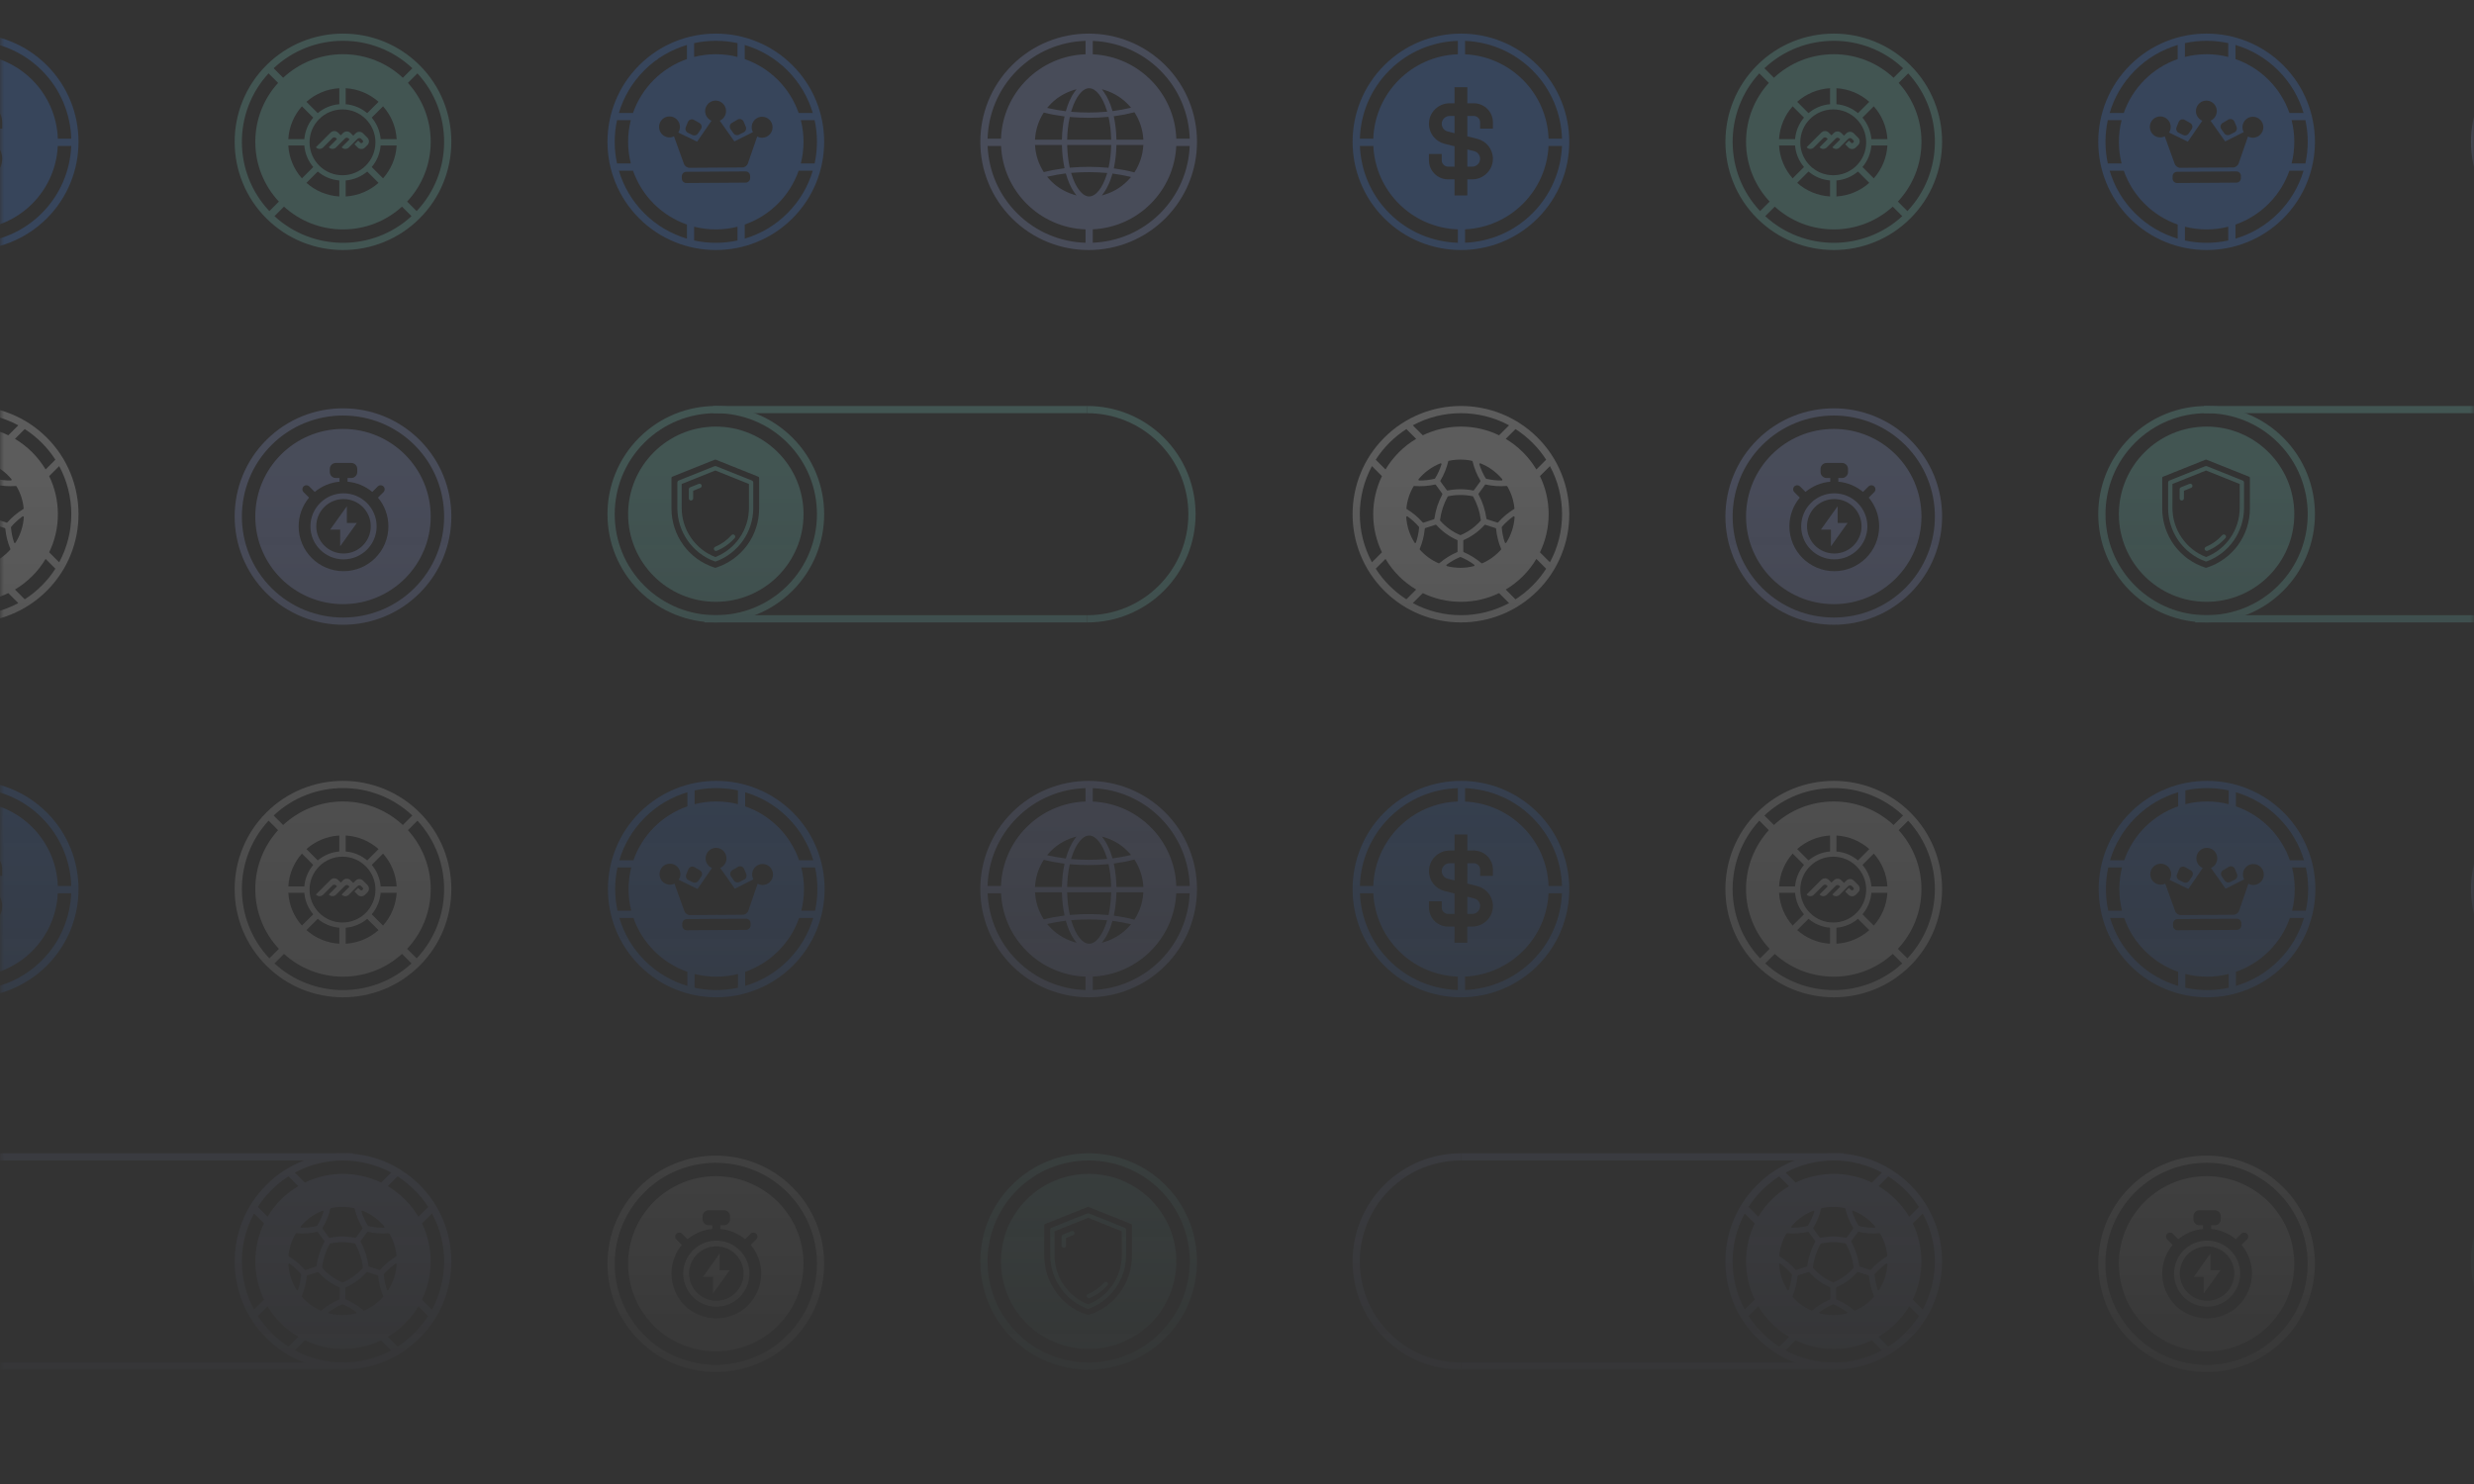 <svg width="320" height="192" viewBox="0 0 320 192" fill="none" xmlns="http://www.w3.org/2000/svg">
    <rect x="0" y="0" width="320" height="192" fill="#333333" stroke="none"/>
    <g opacity="0.2">
        <mask id="mask0_890_9792" style="mask-type:alpha" maskUnits="userSpaceOnUse" x="0" y="0" width="320" height="192">
            <rect width="320" height="192" fill="url(#paint0_linear_890_9792)"/>
        </mask>
        <g mask="url(#mask0_890_9792)">
            <path fill-rule="evenodd" clip-rule="evenodd" d="M34.452 56.925C28.985 62.386 28.985 71.273 34.452 76.734C39.918 82.196 48.812 82.196 54.279 76.734C59.746 71.273 59.746 62.386 54.279 56.925C48.812 51.463 39.918 51.463 34.452 56.925ZM35.114 57.585C40.215 52.487 48.516 52.487 53.618 57.585C58.721 62.681 58.721 70.975 53.618 76.073C48.517 81.171 40.216 81.171 35.114 76.073C30.011 70.976 30.011 62.683 35.114 57.585ZM55.71 66.829C55.71 73.089 50.631 78.164 44.365 78.164C38.1 78.164 33.021 73.089 33.021 66.829C33.021 60.57 38.1 55.495 44.365 55.495C50.631 55.495 55.71 60.57 55.71 66.829ZM49.601 63.673L48.891 64.382V64.383C49.733 65.394 50.239 66.688 50.239 68.1C50.239 71.296 47.633 73.898 44.433 73.898C41.232 73.898 38.627 71.296 38.627 68.1C38.627 66.687 39.133 65.394 39.976 64.382L39.266 63.673C39.063 63.47 39.063 63.14 39.266 62.936C39.47 62.733 39.8 62.733 40.004 62.936L40.714 63.645C41.596 62.91 42.701 62.426 43.911 62.322V61.844H43.431C43.008 61.844 42.658 61.495 42.658 61.072V60.668C42.658 60.24 43.008 59.897 43.431 59.897H45.436C45.859 59.897 46.209 60.24 46.209 60.668V61.072C46.209 61.495 45.859 61.844 45.436 61.844H44.956V62.322C46.165 62.428 47.272 62.912 48.153 63.645L48.863 62.936C49.067 62.733 49.397 62.733 49.601 62.936C49.805 63.14 49.805 63.47 49.601 63.673ZM40.152 68.1C40.152 70.454 42.07 72.37 44.433 72.37C46.795 72.37 48.714 70.46 48.714 68.1C48.714 65.741 46.795 63.826 44.433 63.826C42.07 63.826 40.152 65.746 40.152 68.1ZM40.907 68.09C40.907 66.145 42.486 64.569 44.433 64.569C46.381 64.569 47.958 66.145 47.958 68.09C47.958 70.035 46.381 71.611 44.433 71.611C42.485 71.611 40.907 70.035 40.907 68.09ZM44.001 68.52V70.675L46.16 67.659H44.865V65.503L42.706 68.52H44.001Z" fill="#9DADF2"/>
            <path fill-rule="evenodd" clip-rule="evenodd" d="M-13.771 56.623C-19.238 62.085 -19.238 70.971 -13.771 76.433C-8.304 81.895 0.59 81.895 6.057 76.433C11.523 70.971 11.523 62.085 6.057 56.623C0.59 51.161 -8.304 51.161 -13.771 56.623ZM3.2 55.516C3.979 56.015 4.716 56.603 5.396 57.283C6.076 57.962 6.665 58.699 7.164 59.476L5.899 60.74C4.93 59.113 3.564 57.748 1.935 56.78L3.2 55.516ZM2.369 55.027C-1.502 52.937 -6.213 52.937 -10.083 55.027L-8.791 56.318C-7.299 55.597 -5.625 55.193 -3.857 55.193C-2.089 55.193 -0.415 55.597 1.076 56.318L2.369 55.027ZM-10.915 55.517C-11.693 56.015 -12.429 56.604 -13.109 57.283C-13.789 57.963 -14.379 58.699 -14.878 59.477L-13.614 60.74C-12.644 59.113 -11.279 57.748 -9.65 56.78L-10.915 55.517ZM-15.368 60.308C-17.459 64.175 -17.459 68.881 -15.367 72.747L-14.076 71.457C-14.797 69.967 -15.202 68.294 -15.202 66.528C-15.202 64.761 -14.797 63.089 -14.076 61.599L-15.368 60.308ZM-14.877 73.578C-14.379 74.356 -13.789 75.092 -13.109 75.771C-12.429 76.451 -11.692 77.04 -10.914 77.538L-9.65 76.275C-11.279 75.307 -12.644 73.943 -13.614 72.315L-14.877 73.578ZM-10.082 78.028C-6.212 80.117 -1.502 80.117 2.368 78.028L1.076 76.737C-0.415 77.458 -2.089 77.862 -3.857 77.862C-5.625 77.862 -7.299 77.458 -8.791 76.737L-10.082 78.028ZM3.2 77.539C3.979 77.04 4.716 76.451 5.396 75.771C6.076 75.092 6.665 74.356 7.164 73.579L5.899 72.315C4.93 73.943 3.564 75.307 1.935 76.275L3.2 77.539ZM7.654 72.748C9.746 68.88 9.746 64.174 7.654 60.307L6.361 61.599C7.083 63.089 7.487 64.761 7.487 66.528C7.487 68.294 7.083 69.967 6.361 71.457L7.654 72.748ZM-1.343 62.182C-1.802 61.408 -2.141 60.572 -2.351 59.696C-2.361 59.657 -2.393 59.627 -2.431 59.618C-3.409 59.408 -4.442 59.408 -5.418 59.618C-5.458 59.627 -5.49 59.657 -5.499 59.696C-5.71 60.572 -6.049 61.408 -6.507 62.182C-6.529 62.218 -6.526 62.262 -6.502 62.296L-5.683 63.419C-5.659 63.453 -5.618 63.47 -5.579 63.461C-4.498 63.244 -3.357 63.244 -2.275 63.461C-2.235 63.469 -2.195 63.453 -2.171 63.419L-1.353 62.296C-1.329 62.263 -1.326 62.218 -1.347 62.182H-1.343ZM-9.331 61.993C-8.575 61.086 -7.603 60.38 -6.517 59.951H-6.515C-6.501 59.946 -6.487 59.943 -6.475 59.943C-6.438 59.943 -6.413 59.964 -6.403 59.972C-6.389 59.986 -6.358 60.024 -6.375 60.08C-6.577 60.717 -6.854 61.328 -7.201 61.897C-7.214 61.92 -7.238 61.937 -7.265 61.944C-7.913 62.097 -8.579 62.172 -9.25 62.164C-9.311 62.164 -9.338 62.118 -9.345 62.103C-9.354 62.085 -9.369 62.038 -9.331 61.993ZM-1.579 63.971C-1.054 64.948 -0.711 66.001 -0.559 67.1C-0.554 67.138 -0.526 67.171 -0.487 67.183L0.845 67.615C0.885 67.629 0.927 67.615 0.955 67.586C1.551 66.913 2.243 66.334 3.014 65.863C3.047 65.842 3.067 65.803 3.063 65.763C2.963 64.753 2.654 63.8 2.142 62.929C2.122 62.894 2.083 62.873 2.043 62.877C1.143 62.949 0.239 62.885 -0.639 62.69C-0.647 62.688 -0.654 62.687 -0.662 62.687C-0.695 62.687 -0.726 62.703 -0.746 62.731L-1.57 63.861C-1.594 63.893 -1.597 63.937 -1.578 63.971H-1.579ZM-7.209 62.691C-8.089 62.886 -8.991 62.949 -9.891 62.879H-9.899C-9.935 62.879 -9.971 62.898 -9.99 62.932C-10.502 63.803 -10.811 64.756 -10.911 65.766C-10.915 65.806 -10.897 65.846 -10.862 65.866C-10.091 66.337 -9.399 66.915 -8.803 67.589C-8.775 67.62 -8.733 67.632 -8.693 67.618L-7.361 67.186C-7.322 67.174 -7.294 67.141 -7.289 67.102C-7.137 66.004 -6.794 64.951 -6.269 63.974C-6.25 63.94 -6.253 63.896 -6.277 63.864L-7.101 62.734C-7.125 62.7 -7.167 62.684 -7.207 62.692L-7.209 62.691ZM-1.309 67.363C-1.29 67.342 -1.281 67.312 -1.285 67.283C-1.421 66.217 -1.753 65.199 -2.27 64.256C-2.285 64.229 -2.309 64.211 -2.338 64.206C-2.857 64.095 -3.39 64.041 -3.923 64.041C-4.457 64.041 -4.99 64.095 -5.509 64.206C-5.538 64.212 -5.563 64.231 -5.577 64.256C-6.094 65.199 -6.426 66.217 -6.562 67.283C-6.566 67.312 -6.557 67.342 -6.538 67.363C-5.837 68.167 -4.946 68.811 -3.962 69.226C-3.937 69.236 -3.907 69.236 -3.882 69.226C-2.898 68.811 -2.007 68.167 -1.306 67.363H-1.309ZM-2.106 73.165C-2.11 73.185 -2.125 73.231 -2.182 73.246H-2.183C-3.323 73.535 -4.527 73.535 -5.667 73.246C-5.725 73.231 -5.739 73.185 -5.743 73.165C-5.747 73.145 -5.751 73.096 -5.703 73.06C-5.165 72.661 -4.579 72.33 -3.965 72.073C-3.939 72.063 -3.91 72.063 -3.885 72.073C-3.269 72.33 -2.685 72.662 -2.146 73.06C-2.098 73.096 -2.102 73.145 -2.106 73.165ZM-8.463 68.321C-8.503 68.335 -8.531 68.369 -8.535 68.41C-8.621 69.304 -8.839 70.179 -9.185 71.011C-9.199 71.047 -9.193 71.091 -9.165 71.121C-8.485 71.88 -7.673 72.471 -6.75 72.875C-6.713 72.891 -6.67 72.885 -6.639 72.859C-5.953 72.273 -5.185 71.794 -4.357 71.436C-4.318 71.42 -4.294 71.382 -4.294 71.341V69.959C-4.294 69.918 -4.318 69.881 -4.355 69.864C-5.369 69.418 -6.295 68.748 -7.033 67.924C-7.053 67.901 -7.081 67.889 -7.11 67.889C-7.121 67.889 -7.131 67.891 -7.143 67.894L-8.462 68.321H-8.463ZM-3.553 69.959C-3.553 69.918 -3.529 69.879 -3.491 69.864L-3.489 69.865C-2.475 69.419 -1.549 68.749 -0.811 67.925C-0.791 67.903 -0.763 67.891 -0.734 67.891C-0.723 67.891 -0.713 67.892 -0.702 67.896L0.617 68.323C0.657 68.336 0.685 68.371 0.689 68.412C0.774 69.305 0.993 70.18 1.338 71.011C1.353 71.048 1.345 71.091 1.318 71.121C0.637 71.88 -0.175 72.471 -1.097 72.875C-1.134 72.891 -1.177 72.884 -1.207 72.859C-1.895 72.273 -2.662 71.794 -3.49 71.436C-3.529 71.42 -3.553 71.382 -3.553 71.341V69.959ZM-1.373 59.943C-1.361 59.943 -1.347 59.946 -1.333 59.951H-1.331C-0.245 60.38 0.729 61.086 1.483 61.993C1.521 62.038 1.505 62.085 1.497 62.103C1.49 62.118 1.463 62.164 1.402 62.164C0.731 62.172 0.065 62.097 -0.583 61.944C-0.61 61.937 -0.633 61.921 -0.647 61.897C-0.994 61.33 -1.271 60.718 -1.473 60.08C-1.491 60.023 -1.459 59.986 -1.445 59.972C-1.437 59.964 -1.41 59.943 -1.373 59.943ZM-9.757 70.257C-9.737 70.255 -9.689 70.243 -9.67 70.187C-9.457 69.554 -9.321 68.897 -9.266 68.234C-9.263 68.207 -9.273 68.179 -9.29 68.158C-9.725 67.654 -10.221 67.204 -10.766 66.815C-10.814 66.781 -10.861 66.799 -10.878 66.81C-10.895 66.819 -10.935 66.849 -10.931 66.907C-10.858 68.081 -10.486 69.223 -9.857 70.21C-9.825 70.26 -9.775 70.259 -9.755 70.257H-9.757ZM2.917 66.815C2.938 66.801 2.959 66.795 2.977 66.795V66.797C2.999 66.797 3.019 66.805 3.029 66.81C3.046 66.819 3.086 66.849 3.082 66.907C3.009 68.081 2.637 69.223 2.007 70.21C1.975 70.26 1.926 70.259 1.906 70.257C1.886 70.255 1.838 70.243 1.819 70.187C1.607 69.554 1.471 68.896 1.417 68.234C1.414 68.206 1.423 68.179 1.441 68.158C1.875 67.654 2.371 67.202 2.917 66.815Z" fill="white"/>
            <path fill-rule="evenodd" clip-rule="evenodd" d="M130.899 8.443C125.432 13.905 125.432 22.791 130.899 28.253C136.366 33.715 145.26 33.715 150.727 28.253C156.193 22.791 156.193 13.905 150.727 8.443C145.26 2.981 136.366 2.981 130.899 8.443ZM141.347 5.291C144.517 5.419 147.65 6.69 150.066 9.103C152.516 11.55 153.789 14.735 153.887 17.948H152.15C151.946 12.051 147.232 7.298 141.347 7.026V5.291ZM140.412 5.286C137.196 5.383 134.01 6.656 131.561 9.103C129.111 11.551 127.838 14.735 127.74 17.948H129.475C129.681 12.006 134.465 7.227 140.412 7.021V5.286ZM127.745 18.881C127.873 22.049 129.145 25.179 131.561 27.592C134.01 30.039 137.197 31.311 140.412 31.409V29.676C134.51 29.471 129.753 24.761 129.48 18.881H127.745ZM141.347 31.404C144.518 31.276 147.65 30.006 150.066 27.592C152.481 25.178 153.753 22.049 153.882 18.881H152.145C151.874 24.717 147.187 29.4 141.347 29.67V31.404ZM138.732 14.476L138.545 14.461L138.544 14.46L138.6 14.281C139.144 12.513 140.022 11.414 140.879 11.414C141.735 11.414 142.607 12.508 143.153 14.269L143.209 14.447L143.024 14.463C142.301 14.526 141.553 14.558 140.8 14.558C140.103 14.558 139.407 14.531 138.732 14.476ZM138.347 21.567C138.17 20.743 138.067 19.849 138.039 18.913H138.04L138.035 18.757H143.724L143.72 18.911C143.693 19.851 143.588 20.747 143.41 21.58L143.382 21.71L143.25 21.698C141.71 21.554 140.057 21.549 138.507 21.684L138.375 21.696L138.347 21.567ZM143.445 13.088C143.602 13.452 143.741 13.842 143.858 14.249L143.894 14.372L144.021 14.356C144.727 14.263 145.409 14.14 146.049 13.988L146.293 13.93L146.128 13.743C145.272 12.771 144.174 12.056 142.95 11.675L142.52 11.541L142.785 11.907C143.026 12.24 143.248 12.637 143.445 13.09V13.088ZM144.095 15.2L144.062 15.042L144.063 15.041L144.222 15.02C145.069 14.906 145.878 14.746 146.624 14.55L146.729 14.522L146.788 14.614C147.417 15.603 147.793 16.742 147.874 17.91L147.885 18.071H144.405L144.401 17.925C144.376 16.975 144.272 16.058 144.095 15.2ZM137.734 14.374L137.86 14.39L137.896 14.267C138.02 13.842 138.161 13.444 138.317 13.088C138.512 12.636 138.734 12.237 138.977 11.905L139.244 11.539L138.813 11.672C137.574 12.058 136.465 12.783 135.607 13.771L135.442 13.96L135.686 14.016C136.333 14.164 137.024 14.285 137.735 14.373L137.734 14.374ZM143.409 15.248C143.588 16.081 143.692 16.979 143.719 17.917H143.717L143.721 18.071H138.032L138.037 17.916C138.065 16.979 138.169 16.086 138.346 15.262L138.374 15.132L138.506 15.144C140.054 15.28 141.71 15.275 143.249 15.13L143.381 15.118L143.409 15.248ZM144.021 22.474L143.894 22.458L143.858 22.581C143.74 22.986 143.602 23.377 143.445 23.74C143.248 24.194 143.026 24.591 142.785 24.924L142.52 25.29L142.95 25.156C144.174 24.774 145.272 24.06 146.128 23.088L146.293 22.901L146.049 22.843C145.409 22.691 144.727 22.566 144.021 22.475V22.474ZM143.024 22.367L143.209 22.383H143.211L143.155 22.561C142.608 24.322 141.741 25.416 140.88 25.416C140.019 25.416 139.147 24.317 138.601 22.547L138.545 22.368L138.732 22.353C140.136 22.241 141.633 22.245 143.024 22.367ZM144.401 18.903C144.376 19.853 144.272 20.771 144.095 21.629L144.062 21.787L144.22 21.809C145.068 21.924 145.875 22.082 146.623 22.279L146.728 22.307L146.786 22.214C147.415 21.225 147.792 20.086 147.873 18.918L147.884 18.757H144.404L144.4 18.903H144.401ZM137.895 22.562C138.019 22.988 138.16 23.384 138.315 23.74H138.314C138.51 24.192 138.732 24.591 138.974 24.923L139.241 25.29L138.81 25.156C137.572 24.77 136.464 24.045 135.604 23.057L135.439 22.869L135.683 22.812C136.331 22.663 137.021 22.544 137.733 22.455L137.859 22.439L137.895 22.562ZM137.358 17.926C137.383 16.989 137.485 16.078 137.661 15.22L137.693 15.061L137.533 15.041C136.682 14.931 135.868 14.779 135.114 14.586L135.008 14.559L134.95 14.651C134.334 15.63 133.966 16.757 133.883 17.912L133.871 18.072H137.351L137.355 17.926H137.358ZM137.662 21.609L137.694 21.769H137.697L137.537 21.789C136.685 21.898 135.87 22.051 135.118 22.244L135.012 22.27L134.954 22.178C134.338 21.201 133.968 20.073 133.887 18.918L133.875 18.757H137.355L137.359 18.903C137.384 19.841 137.487 20.752 137.662 21.609Z" fill="#9DADF2"/>
            <path fill-rule="evenodd" clip-rule="evenodd" d="M82.674 8.443C77.207 13.905 77.207 22.791 82.674 28.253C88.141 33.715 97.035 33.715 102.502 28.253C107.969 22.791 107.969 13.905 102.502 8.443C97.035 2.981 88.141 2.981 82.674 8.443ZM96.325 5.82C98.346 6.418 100.249 7.513 101.841 9.103C103.433 10.694 104.529 12.595 105.127 14.614H103.303C102.166 11.358 99.584 8.779 96.325 7.643V5.82ZM95.391 5.581C93.546 5.179 91.63 5.179 89.785 5.581V7.362C90.682 7.135 91.621 7.014 92.588 7.014C93.555 7.014 94.495 7.135 95.391 7.362V5.581ZM88.851 5.82C86.831 6.418 84.928 7.513 83.336 9.103C81.744 10.694 80.649 12.596 80.05 14.614H81.873C83.01 11.358 85.592 8.779 88.851 7.643V5.82ZM79.811 15.548C79.409 17.391 79.409 19.305 79.811 21.148H81.592C81.365 20.253 81.243 19.314 81.243 18.348C81.243 17.382 81.365 16.443 81.592 15.548H79.811ZM80.051 22.082C80.649 24.1 81.744 26.002 83.336 27.592C84.928 29.182 86.831 30.276 88.851 30.874V29.053C85.592 27.918 83.01 25.338 81.873 22.082H80.051ZM89.785 31.114C91.63 31.515 93.546 31.515 95.391 31.114V29.334C94.495 29.562 93.555 29.683 92.588 29.683C91.621 29.683 90.682 29.562 89.785 29.334V31.114ZM96.325 30.875C98.346 30.277 100.249 29.183 101.841 27.592C103.433 26.001 104.528 24.1 105.127 22.082H103.303C102.166 25.338 99.584 27.918 96.325 29.053V30.875ZM105.367 21.148C105.768 19.305 105.769 17.391 105.367 15.548H103.584C103.812 16.443 103.933 17.382 103.933 18.348C103.933 19.314 103.812 20.253 103.584 21.148H105.367ZM88.458 21.184C88.573 21.503 88.876 21.715 89.212 21.713V21.711L95.993 21.666C96.33 21.664 96.631 21.449 96.74 21.129L97.942 17.658C98.018 17.701 98.1 17.734 98.185 17.761C98.315 17.8 98.45 17.819 98.587 17.819L98.672 17.816C99.381 17.767 99.933 17.167 99.927 16.453C99.923 15.705 99.313 15.1 98.569 15.105C97.886 15.109 97.313 15.627 97.237 16.309C97.231 16.362 97.229 16.416 97.229 16.471C97.229 16.591 97.246 16.711 97.278 16.825C97.304 16.919 97.34 17.009 97.385 17.096L94.991 18.299L93.096 15.616C93.174 15.583 93.249 15.541 93.319 15.492C93.453 15.401 93.569 15.285 93.664 15.15C93.844 14.891 93.927 14.587 93.904 14.27C93.856 13.6 93.317 13.062 92.65 13.017C92.617 13.015 92.583 13.015 92.55 13.015H92.55C91.805 13.02 91.203 13.633 91.208 14.382C91.21 14.66 91.297 14.93 91.458 15.158C91.553 15.292 91.67 15.406 91.805 15.498C91.876 15.547 91.952 15.588 92.03 15.621L90.168 18.332L87.735 17.149C87.782 17.072 87.823 16.991 87.856 16.906C87.917 16.75 87.946 16.585 87.946 16.412C87.942 15.664 87.332 15.058 86.588 15.064C85.843 15.069 85.241 15.682 85.246 16.431C85.25 17.108 85.756 17.682 86.422 17.767C86.482 17.775 86.543 17.778 86.605 17.778C86.712 17.778 86.817 17.765 86.921 17.738C87.01 17.715 87.097 17.685 87.179 17.645L88.458 21.184ZM95.334 17.487C95.155 17.487 94.984 17.401 94.881 17.253L94.494 16.705C94.405 16.579 94.373 16.42 94.405 16.269C94.436 16.117 94.531 15.985 94.665 15.906L95.4 15.473C95.483 15.423 95.578 15.397 95.675 15.396C95.899 15.394 96.101 15.528 96.188 15.737L96.466 16.404C96.576 16.672 96.462 16.984 96.204 17.114L95.578 17.429C95.503 17.466 95.419 17.487 95.335 17.487H95.334ZM89.57 17.468C89.647 17.506 89.731 17.524 89.814 17.524L89.813 17.523C89.992 17.523 90.161 17.433 90.263 17.284L90.654 16.715C90.741 16.587 90.771 16.428 90.737 16.277C90.703 16.125 90.606 15.994 90.473 15.918L89.76 15.51C89.676 15.461 89.581 15.437 89.484 15.437C89.26 15.438 89.06 15.575 88.976 15.784L88.701 16.472C88.593 16.741 88.712 17.05 88.972 17.178L89.57 17.468ZM88.77 22.228L96.438 22.177C96.761 22.175 97.024 22.436 97.026 22.761L97.028 23.036C97.03 23.36 96.77 23.625 96.447 23.627L88.779 23.678C88.456 23.681 88.193 23.419 88.191 23.095L88.189 22.82C88.187 22.495 88.447 22.23 88.77 22.228Z" fill="#478BF9"/>
            <path fill-rule="evenodd" clip-rule="evenodd" d="M34.452 8.443C28.985 13.905 28.985 22.791 34.452 28.253C39.918 33.715 48.812 33.715 54.279 28.253C59.746 22.791 59.746 13.905 54.279 8.443C48.812 2.981 39.918 2.981 34.452 8.443ZM53.337 8.83C48.309 4.096 40.421 4.097 35.395 8.83L36.626 10.06C38.653 8.17 41.374 7.014 44.365 7.014C47.357 7.014 50.078 8.17 52.105 10.06L53.337 8.83ZM34.738 9.494C30.103 14.521 30.137 22.325 34.84 27.31L36.071 26.08C34.179 24.055 33.021 21.337 33.021 18.348C33.021 15.413 34.138 12.738 35.97 10.725L34.738 9.494ZM35.504 27.966C40.499 32.565 48.234 32.565 53.227 27.967L51.996 26.736C49.981 28.567 47.303 29.683 44.365 29.683C41.428 29.683 38.75 28.567 36.735 26.736L35.504 27.966ZM53.892 27.311C58.596 22.324 58.63 14.519 53.993 9.493L52.761 10.725C54.593 12.738 55.71 15.413 55.71 18.348C55.71 21.337 54.552 24.055 52.66 26.08L53.892 27.311ZM48.962 13.173C47.819 12.157 46.34 11.508 44.712 11.414V13.482C45.77 13.57 46.735 13.988 47.499 14.636L48.962 13.174V13.173ZM40.516 15.218L39.053 13.756C38.036 14.899 37.387 16.377 37.293 18.003H39.363C39.451 16.945 39.869 15.982 40.517 15.218H40.516ZM51.307 18.003H49.238C49.151 16.945 48.73 15.982 48.084 15.218L49.547 13.756C50.563 14.9 51.213 16.377 51.307 18.003ZM39.362 18.827H37.293C37.387 20.453 38.036 21.93 39.053 23.073L40.516 21.611C39.869 20.847 39.449 19.884 39.362 18.827ZM43.888 11.414V13.481C42.829 13.569 41.865 13.988 41.1 14.634L39.637 13.173C40.782 12.157 42.26 11.508 43.888 11.414ZM49.545 23.073C50.562 21.931 51.212 20.453 51.306 18.827H49.236C49.148 19.884 48.729 20.847 48.081 21.61L49.545 23.073ZM44.712 25.416V23.349C45.77 23.261 46.735 22.841 47.499 22.195L48.962 23.657C47.818 24.673 46.34 25.322 44.712 25.416ZM39.637 23.657C40.781 24.673 42.26 25.322 43.888 25.416V23.347C42.829 23.26 41.865 22.841 41.1 22.194L39.637 23.656V23.657ZM44.3 14.157C46.653 14.157 48.561 16.064 48.561 18.415C48.561 20.766 46.653 22.672 44.3 22.672C41.947 22.672 40.039 20.766 40.039 18.415C40.039 16.064 41.947 14.157 44.3 14.157ZM45.873 18.692L46.258 19.076L46.256 19.081C46.522 19.347 46.952 19.347 47.217 19.081L47.523 18.776C47.789 18.51 47.789 18.079 47.523 17.815L46.958 17.25C46.692 16.984 46.262 16.984 45.996 17.25L45.69 17.555L45.338 17.203C45.072 16.938 44.642 16.938 44.376 17.203L44.071 17.509L43.719 17.155C43.454 16.889 43.024 16.889 42.758 17.155L40.883 19.027C40.87 19.041 40.87 19.065 40.883 19.079C41.136 19.329 41.543 19.329 41.794 19.079L43.001 17.872C43.131 17.742 43.343 17.742 43.474 17.872L43.562 17.96C43.578 17.976 43.578 18.001 43.562 18.018L42.552 19.026C42.538 19.04 42.538 19.064 42.552 19.077C42.804 19.328 43.212 19.328 43.462 19.077L44.622 17.919C44.752 17.788 44.964 17.788 45.095 17.919L45.184 18.008C45.197 18.021 45.197 18.045 45.184 18.059L44.212 19.03C44.198 19.044 44.198 19.067 44.212 19.081C44.464 19.332 44.872 19.332 45.122 19.081L46.242 17.963C46.372 17.832 46.584 17.832 46.715 17.963L46.905 18.153C46.982 18.229 46.982 18.352 46.905 18.428L46.876 18.459C46.8 18.535 46.677 18.535 46.6 18.459L46.353 18.212C46.34 18.198 46.316 18.198 46.302 18.212L45.873 18.64C45.859 18.654 45.859 18.678 45.873 18.692Z" fill="#7DDACF"/>
            <path fill-rule="evenodd" clip-rule="evenodd" d="M-13.771 8.443C-19.238 13.905 -19.238 22.791 -13.771 28.253C-8.304 33.715 0.59 33.715 6.057 28.253C11.523 22.791 11.523 13.905 6.057 8.443C0.59 2.981 -8.304 2.981 -13.771 8.443ZM-3.323 5.291C-0.153 5.419 2.98 6.69 5.396 9.103C7.846 11.55 9.119 14.735 9.217 17.948H7.48C7.276 12.051 2.562 7.298 -3.323 7.026V5.291ZM-4.258 5.286C-7.474 5.383 -10.66 6.656 -13.109 9.103C-15.559 11.551 -16.832 14.735 -16.93 17.948H-15.195C-14.989 12.006 -10.205 7.227 -4.258 7.021V5.286ZM-16.925 18.881C-16.797 22.049 -15.525 25.179 -13.109 27.592C-10.66 30.039 -7.473 31.311 -4.258 31.409V29.676C-10.16 29.471 -14.917 24.761 -15.189 18.881H-16.925ZM-3.323 31.404C-0.152 31.276 2.98 30.006 5.396 27.592C7.811 25.178 9.083 22.049 9.212 18.881H7.475C7.204 24.717 2.517 29.4 -3.323 29.67V31.404ZM-7.994 20.743V19.923H-6.339V20.743C-6.339 21.195 -5.968 21.564 -5.512 21.564H-4.684V18.923L-5.959 18.607C-7.157 18.31 -7.994 17.247 -7.994 16.023C-7.994 14.554 -6.789 13.36 -5.308 13.36H-4.684V11.281H-3.029V13.36H-2.202C-0.833 13.36 0.281 14.463 0.281 15.821V16.641H-1.374V15.821C-1.374 15.369 -1.746 15 -2.202 15H-3.029V17.641L-1.754 17.957C-0.557 18.254 0.281 19.317 0.281 20.541C0.281 22.009 -0.924 23.204 -2.406 23.204H-3.029V25.283H-4.684V23.204H-5.512C-6.881 23.204 -7.994 22.1 -7.994 20.743ZM-2.155 19.549L-3.029 19.333V21.564H-2.406C-1.836 21.564 -1.374 21.104 -1.374 20.541C-1.374 20.071 -1.694 19.663 -2.155 19.549ZM-6.339 16.023C-6.339 16.493 -6.019 16.901 -5.558 17.014L-4.684 17.231V15H-5.308C-5.877 15 -6.339 15.46 -6.339 16.023Z" fill="#478BF9"/>
            <path d="M82.674 76.433C77.207 70.971 77.207 62.085 82.674 56.623C88.141 51.161 97.035 51.161 102.502 56.623C107.969 62.085 107.969 70.971 102.502 76.433C97.035 81.895 88.141 81.895 82.674 76.433ZM101.841 57.283C96.739 52.185 88.438 52.185 83.336 57.283C78.234 62.381 78.234 70.675 83.336 75.771C88.439 80.869 96.74 80.869 101.841 75.771C106.944 70.673 106.944 62.38 101.841 57.283Z" fill="#7DDACF"/>
            <path fill-rule="evenodd" clip-rule="evenodd" d="M103.933 66.528C103.933 72.788 98.854 77.862 92.589 77.862C86.323 77.862 81.244 72.788 81.244 66.528C81.244 60.268 86.323 55.193 92.589 55.193C98.854 55.193 103.933 60.268 103.933 66.528ZM92.582 59.473L98.093 61.679C98.154 61.703 98.194 61.763 98.194 61.829V65.745C98.202 69.285 95.943 72.384 92.571 73.454C92.538 73.465 92.504 73.465 92.472 73.454C89.101 72.384 86.841 69.285 86.85 65.745V61.829C86.85 61.762 86.89 61.703 86.951 61.679L92.462 59.473C92.481 59.465 92.502 59.461 92.522 59.461C92.542 59.461 92.563 59.466 92.582 59.473ZM92.617 72.63C95.491 71.575 97.424 68.808 97.43 65.745V62.428C97.43 62.313 97.362 62.211 97.255 62.169L92.626 60.315C92.558 60.288 92.485 60.288 92.418 60.315L87.789 62.167C87.682 62.21 87.613 62.311 87.613 62.426V65.745C87.619 68.807 89.553 71.575 92.427 72.63C92.457 72.641 92.49 72.647 92.522 72.647C92.554 72.647 92.587 72.642 92.617 72.63ZM96.873 65.745C96.868 68.532 95.12 71.07 92.523 72.069C89.926 71.071 88.178 68.532 88.174 65.745V62.616L92.523 60.874L96.873 62.616V65.745ZM94.611 69.243C94.034 69.891 93.307 70.411 92.507 70.746C92.365 70.806 92.298 70.969 92.358 71.112C92.403 71.219 92.508 71.283 92.616 71.283C92.653 71.283 92.689 71.276 92.724 71.26C93.6 70.894 94.397 70.324 95.028 69.614C95.131 69.499 95.12 69.322 95.005 69.219C94.89 69.117 94.713 69.127 94.611 69.243ZM89.377 64.757C89.532 64.757 89.656 64.632 89.656 64.478L89.657 64.479V63.492L90.584 63.121H90.585C90.654 63.094 90.708 63.04 90.738 62.972C90.767 62.902 90.768 62.827 90.74 62.757C90.713 62.688 90.66 62.634 90.591 62.604C90.521 62.575 90.446 62.574 90.377 62.602L89.274 63.044C89.168 63.086 89.099 63.187 89.099 63.303V64.478C89.099 64.632 89.223 64.757 89.377 64.757Z" fill="#7DDACF"/>
            <path fill-rule="evenodd" clip-rule="evenodd" d="M140.631 80.529C144.221 80.529 147.811 79.164 150.544 76.433C156.011 70.971 156.011 62.085 150.544 56.623C147.811 53.892 144.221 52.526 140.631 52.526L140.631 53.461C143.981 53.461 147.331 54.736 149.882 57.284C154.985 62.381 154.985 70.675 149.882 75.773C147.332 78.322 143.981 79.596 140.631 79.596L140.631 80.529Z" fill="#7DDACF"/>
            <path d="M92.238 52.526L140.63 52.526V53.46L92.238 53.46V52.526Z" fill="#7DDACF"/>
            <path d="M91.113 79.596H140.63V80.529H91.113V79.596Z" fill="#7DDACF"/>
            <path fill-rule="evenodd" clip-rule="evenodd" d="M82.674 153.606C77.207 159.068 77.207 167.954 82.674 173.416C88.141 178.878 97.035 178.878 102.502 173.416C107.969 167.954 107.969 159.068 102.502 153.606C97.035 148.144 88.141 148.144 82.674 153.606ZM83.336 154.266C88.438 149.168 96.739 149.168 101.841 154.266C106.944 159.363 106.944 167.657 101.841 172.755C96.74 177.853 88.439 177.853 83.336 172.755C78.234 167.658 78.234 159.364 83.336 154.266ZM103.933 163.511C103.933 169.771 98.854 174.846 92.588 174.846C86.323 174.846 81.243 169.771 81.243 163.511C81.243 157.251 86.323 152.177 92.588 152.177C98.854 152.177 103.933 157.251 103.933 163.511ZM97.822 160.355L97.112 161.063V161.065C97.953 162.076 98.459 163.37 98.459 164.782C98.459 167.978 95.854 170.58 92.653 170.58C89.453 170.58 86.848 167.978 86.848 164.782C86.848 163.368 87.354 162.076 88.197 161.063L87.487 160.355C87.283 160.151 87.283 159.821 87.487 159.618C87.691 159.415 88.021 159.415 88.225 159.618L88.935 160.327C89.816 159.592 90.921 159.108 92.132 159.004V158.525H91.652C91.229 158.525 90.879 158.176 90.879 157.753V157.35C90.879 156.922 91.229 156.578 91.652 156.578H93.656C94.08 156.578 94.429 156.922 94.429 157.35V157.753C94.429 158.176 94.08 158.525 93.656 158.525H93.177V159.004C94.385 159.109 95.492 159.593 96.374 160.327L97.084 159.618C97.287 159.415 97.618 159.415 97.822 159.618C98.025 159.821 98.025 160.151 97.822 160.355ZM88.372 164.782C88.372 167.136 90.291 169.052 92.653 169.052C95.016 169.052 96.934 167.141 96.934 164.782C96.934 162.423 95.016 160.507 92.653 160.507C90.291 160.507 88.372 162.428 88.372 164.782ZM89.128 164.772C89.128 162.826 90.707 161.251 92.653 161.251C94.602 161.251 96.179 162.826 96.179 164.772C96.179 166.717 94.602 168.292 92.653 168.292C90.705 168.292 89.128 166.717 89.128 164.772ZM92.221 165.201V167.357L94.38 164.34H93.086V162.184L90.927 165.201H92.221Z" fill="white"/>
            <path fill-rule="evenodd" clip-rule="evenodd" d="M34.452 153.305C28.985 158.767 28.985 167.653 34.452 173.115C39.918 178.577 48.812 178.577 54.279 173.115C59.746 167.653 59.746 158.767 54.279 153.305C48.812 147.844 39.918 147.844 34.452 153.305ZM51.423 152.199C52.202 152.697 52.938 153.286 53.618 153.966C54.299 154.645 54.888 155.381 55.387 156.159L54.122 157.423C53.153 155.796 51.787 154.431 50.158 153.463L51.423 152.199ZM50.592 151.709C46.721 149.62 42.01 149.62 38.139 151.71L39.432 153.001C40.924 152.28 42.597 151.876 44.365 151.876C46.134 151.876 47.807 152.28 49.299 153.001L50.592 151.709ZM37.308 152.199C36.53 152.697 35.793 153.286 35.114 153.966C34.433 154.645 33.844 155.382 33.345 156.16L34.609 157.423C35.578 155.796 36.944 154.431 38.573 153.463L37.308 152.199ZM32.855 156.991C30.764 160.858 30.764 165.563 32.855 169.43L34.147 168.14C33.425 166.649 33.021 164.977 33.021 163.21C33.021 161.444 33.425 159.772 34.147 158.281L32.855 156.991ZM33.345 170.261C33.844 171.038 34.434 171.775 35.114 172.454C35.794 173.133 36.531 173.722 37.309 174.221L38.573 172.958C36.944 171.99 35.578 170.625 34.609 168.998L33.345 170.261ZM38.141 174.71C42.011 176.8 46.721 176.8 50.591 174.711L49.299 173.42C47.807 174.141 46.134 174.545 44.365 174.545C42.597 174.545 40.924 174.141 39.432 173.42L38.141 174.71ZM51.422 174.221C52.201 173.723 52.938 173.134 53.618 172.454C54.298 171.775 54.888 171.039 55.386 170.261L54.122 168.998C53.153 170.625 51.787 171.99 50.158 172.958L51.422 174.221ZM55.876 169.431C57.968 165.563 57.968 160.857 55.877 156.989L54.584 158.281C55.306 159.772 55.71 161.444 55.71 163.21C55.71 164.977 55.306 166.649 54.584 168.14L55.876 169.431ZM46.881 158.864C46.423 158.091 46.084 157.254 45.873 156.378C45.864 156.34 45.832 156.309 45.793 156.301C44.816 156.091 43.783 156.091 42.807 156.301C42.767 156.309 42.735 156.34 42.725 156.378C42.515 157.254 42.176 158.091 41.717 158.864C41.696 158.9 41.699 158.944 41.723 158.979L42.541 160.102C42.565 160.135 42.607 160.153 42.645 160.143C43.727 159.927 44.868 159.927 45.949 160.143C45.989 160.151 46.029 160.135 46.053 160.102L46.872 158.979C46.896 158.945 46.899 158.9 46.877 158.864H46.881ZM38.893 158.676C39.649 157.769 40.621 157.063 41.708 156.634H41.709C41.724 156.628 41.737 156.626 41.749 156.626C41.787 156.626 41.812 156.647 41.821 156.655C41.836 156.668 41.867 156.707 41.849 156.762C41.648 157.399 41.371 158.011 41.024 158.58C41.011 158.603 40.987 158.62 40.96 158.626C40.312 158.779 39.645 158.855 38.975 158.847C38.913 158.847 38.887 158.801 38.88 158.786C38.871 158.767 38.856 158.721 38.893 158.676ZM46.645 160.654C47.171 161.631 47.513 162.684 47.665 163.782C47.671 163.821 47.699 163.854 47.737 163.866L49.069 164.298C49.109 164.311 49.152 164.298 49.18 164.269C49.776 163.596 50.468 163.016 51.239 162.546C51.272 162.525 51.292 162.486 51.288 162.446C51.188 161.436 50.879 160.482 50.367 159.612C50.347 159.577 50.308 159.556 50.268 159.56C49.368 159.631 48.464 159.568 47.585 159.372L47.582 159.372C47.576 159.371 47.57 159.37 47.563 159.37C47.529 159.37 47.499 159.386 47.479 159.413L46.655 160.544C46.631 160.575 46.628 160.619 46.647 160.654H46.645ZM41.016 159.374C40.136 159.569 39.233 159.632 38.333 159.561H38.325C38.289 159.561 38.253 159.581 38.235 159.614C37.723 160.485 37.413 161.438 37.313 162.449C37.309 162.489 37.328 162.529 37.363 162.549C38.133 163.019 38.825 163.598 39.421 164.272C39.449 164.302 39.492 164.314 39.532 164.301L40.864 163.869C40.903 163.857 40.931 163.824 40.936 163.785C41.088 162.687 41.431 161.634 41.956 160.657C41.975 160.622 41.972 160.578 41.948 160.546L41.124 159.416C41.1 159.383 41.057 159.367 41.017 159.375L41.016 159.374ZM46.916 164.046C46.935 164.024 46.944 163.995 46.94 163.966C46.804 162.9 46.472 161.881 45.955 160.939C45.94 160.912 45.916 160.893 45.887 160.888C45.368 160.778 44.835 160.723 44.301 160.723C43.768 160.723 43.235 160.778 42.716 160.888C42.687 160.895 42.661 160.913 42.648 160.939C42.131 161.881 41.799 162.9 41.663 163.966C41.659 163.995 41.668 164.024 41.687 164.046C42.388 164.85 43.279 165.494 44.263 165.908C44.288 165.919 44.317 165.919 44.343 165.908C45.327 165.494 46.217 164.85 46.919 164.046H46.916ZM46.119 169.848C46.115 169.868 46.1 169.914 46.043 169.929H46.041C44.901 170.217 43.697 170.217 42.557 169.929C42.5 169.914 42.485 169.868 42.481 169.848C42.477 169.828 42.473 169.779 42.521 169.743C43.06 169.344 43.645 169.013 44.26 168.756C44.285 168.745 44.315 168.745 44.34 168.756C44.956 169.013 45.54 169.345 46.079 169.743C46.127 169.779 46.123 169.828 46.119 169.848ZM39.761 165.004C39.721 165.017 39.693 165.052 39.689 165.093C39.604 165.986 39.385 166.861 39.04 167.694C39.025 167.729 39.032 167.773 39.06 167.804C39.74 168.563 40.552 169.153 41.475 169.557C41.512 169.573 41.555 169.568 41.585 169.542C42.272 168.955 43.04 168.477 43.868 168.119C43.907 168.103 43.931 168.064 43.931 168.023V166.642C43.931 166.601 43.907 166.563 43.869 166.546C42.856 166.101 41.929 165.431 41.192 164.606C41.172 164.584 41.144 164.572 41.115 164.572C41.104 164.572 41.093 164.573 41.081 164.577L39.763 165.004H39.761ZM44.672 166.642C44.672 166.601 44.696 166.562 44.733 166.546L44.736 166.547C45.749 166.102 46.676 165.432 47.413 164.608C47.433 164.585 47.461 164.573 47.491 164.573C47.501 164.573 47.512 164.574 47.523 164.578L48.841 165.005C48.881 165.018 48.909 165.053 48.913 165.094C48.999 165.988 49.217 166.863 49.563 167.693C49.577 167.731 49.569 167.773 49.543 167.804C48.861 168.563 48.049 169.153 47.128 169.557C47.091 169.573 47.048 169.567 47.017 169.541C46.329 168.955 45.563 168.477 44.735 168.119C44.696 168.103 44.672 168.064 44.672 168.023V166.642ZM46.852 156.626C46.864 156.626 46.877 156.628 46.892 156.634H46.893C47.98 157.063 48.953 157.769 49.708 158.676C49.745 158.721 49.729 158.767 49.721 158.786C49.715 158.801 49.688 158.847 49.627 158.847C48.956 158.855 48.289 158.779 47.641 158.626C47.615 158.62 47.592 158.604 47.577 158.58C47.231 158.012 46.953 157.401 46.752 156.762C46.733 156.705 46.765 156.668 46.78 156.655C46.788 156.647 46.815 156.626 46.852 156.626ZM38.468 166.94C38.488 166.937 38.536 166.925 38.555 166.87C38.768 166.237 38.904 165.58 38.959 164.917C38.961 164.89 38.952 164.862 38.935 164.841C38.5 164.337 38.004 163.886 37.459 163.498C37.411 163.463 37.364 163.482 37.347 163.493C37.329 163.502 37.289 163.531 37.293 163.59C37.367 164.764 37.739 165.906 38.368 166.892C38.4 166.943 38.449 166.941 38.469 166.94H38.468ZM51.141 163.498C51.163 163.483 51.184 163.478 51.201 163.478V163.479C51.224 163.479 51.244 163.487 51.253 163.493C51.271 163.502 51.311 163.531 51.307 163.59C51.233 164.764 50.861 165.906 50.232 166.892C50.2 166.943 50.151 166.941 50.131 166.94C50.111 166.937 50.063 166.925 50.044 166.87C49.832 166.237 49.696 165.579 49.641 164.917C49.639 164.889 49.648 164.862 49.665 164.841C50.1 164.337 50.596 163.885 51.141 163.498Z" fill="#9DADF2"/>
            <path fill-rule="evenodd" clip-rule="evenodd" d="M130.897 105.125C125.43 110.587 125.43 119.473 130.897 124.935C136.364 130.397 145.258 130.397 150.725 124.935C156.191 119.473 156.191 110.587 150.725 105.125C145.258 99.663 136.364 99.663 130.897 105.125ZM141.345 101.972C144.515 102.1 147.648 103.371 150.064 105.785C152.514 108.232 153.787 111.416 153.885 114.63H152.148C151.944 108.732 147.23 103.98 141.345 103.708V101.972ZM140.41 101.968C137.194 102.065 134.008 103.338 131.559 105.785C129.109 108.232 127.836 111.416 127.738 114.63H129.473C129.679 108.688 134.463 103.908 140.41 103.702V101.968ZM127.743 115.563C127.871 118.731 129.143 121.86 131.559 124.273C134.008 126.72 137.195 127.993 140.41 128.091V126.357C134.508 126.153 129.751 121.443 129.479 115.563H127.743ZM141.345 128.086C144.516 127.958 147.648 126.687 150.064 124.273C152.479 121.86 153.751 118.731 153.88 115.563H152.143C151.872 121.399 147.185 126.082 141.345 126.352V128.086ZM138.732 111.158L138.545 111.143L138.544 111.142L138.6 110.962C139.144 109.194 140.022 108.096 140.879 108.096C141.735 108.096 142.607 109.189 143.153 110.95L143.209 111.128L143.024 111.144C142.301 111.207 141.553 111.239 140.8 111.239C140.103 111.239 139.407 111.213 138.732 111.158ZM138.347 118.248C138.17 117.425 138.067 116.531 138.039 115.594H138.04L138.035 115.439H143.724L143.72 115.593C143.693 116.532 143.588 117.429 143.41 118.262L143.382 118.391L143.25 118.379C141.71 118.236 140.057 118.231 138.507 118.366L138.375 118.378L138.347 118.248ZM143.445 109.77C143.602 110.134 143.741 110.523 143.858 110.93L143.894 111.053L144.021 111.037C144.727 110.945 145.409 110.822 146.049 110.669L146.293 110.612L146.128 110.424C145.272 109.453 144.174 108.738 142.95 108.357L142.52 108.223L142.785 108.588C143.026 108.921 143.248 109.319 143.445 109.771V109.77ZM144.095 111.882L144.062 111.724L144.063 111.723L144.222 111.701C145.069 111.587 145.878 111.428 146.624 111.231L146.729 111.203L146.788 111.296C147.417 112.285 147.793 113.424 147.874 114.592L147.885 114.752H144.405L144.401 114.607C144.376 113.656 144.272 112.74 144.095 111.882ZM137.734 111.056L137.86 111.072L137.896 110.949C138.02 110.523 138.161 110.126 138.317 109.77C138.512 109.318 138.734 108.919 138.977 108.587L139.244 108.22L138.813 108.354C137.574 108.739 136.465 109.465 135.607 110.452L135.442 110.641L135.686 110.697C136.333 110.846 137.024 110.966 137.735 111.055L137.734 111.056ZM143.409 111.93C143.588 112.762 143.692 113.66 143.719 114.599H143.717L143.721 114.752H138.032L138.037 114.597C138.065 113.66 138.169 112.768 138.346 111.943L138.374 111.814L138.506 111.826C140.054 111.962 141.71 111.957 143.249 111.812L143.381 111.8L143.409 111.93ZM144.021 119.156L143.894 119.139L143.858 119.263C143.74 119.668 143.602 120.059 143.445 120.422C143.248 120.875 143.026 121.273 142.785 121.606L142.52 121.971L142.95 121.837C144.174 121.456 145.272 120.741 146.128 119.77L146.293 119.582L146.049 119.525C145.409 119.372 144.727 119.248 144.021 119.157V119.156ZM143.024 119.048L143.209 119.065H143.211L143.155 119.242C142.608 121.004 141.741 122.097 140.88 122.097C140.019 122.097 139.147 120.998 138.601 119.229L138.545 119.05L138.732 119.035C140.136 118.923 141.633 118.927 143.024 119.048ZM144.401 115.585C144.376 116.535 144.272 117.453 144.095 118.311L144.062 118.469L144.22 118.49C145.068 118.605 145.875 118.763 146.623 118.96L146.728 118.988L146.786 118.896C147.415 117.907 147.792 116.768 147.873 115.6L147.884 115.439H144.404L144.4 115.585H144.401ZM137.895 119.244C138.019 119.669 138.16 120.066 138.315 120.422H138.314C138.51 120.874 138.732 121.273 138.974 121.605L139.241 121.971L138.81 121.837C137.572 121.452 136.464 120.727 135.604 119.739L135.439 119.55L135.683 119.494C136.331 119.344 137.021 119.225 137.733 119.137L137.859 119.121L137.895 119.244ZM137.358 114.608C137.383 113.671 137.485 112.76 137.661 111.902L137.693 111.743L137.533 111.723C136.682 111.613 135.868 111.46 135.114 111.268L135.008 111.241L134.95 111.333C134.334 112.311 133.966 113.438 133.883 114.593L133.871 114.754H137.351L137.355 114.608H137.358ZM137.662 118.291L137.694 118.45H137.697L137.537 118.47C136.685 118.58 135.87 118.733 135.118 118.925L135.012 118.952L134.954 118.86C134.338 117.883 133.968 116.755 133.887 115.6L133.875 115.439H137.355L137.359 115.585C137.384 116.523 137.487 117.433 137.662 118.291Z" fill="#9DADF2"/>
            <path fill-rule="evenodd" clip-rule="evenodd" d="M82.733 105.125C77.266 110.587 77.266 119.473 82.733 124.935C88.2 130.397 97.094 130.397 102.561 124.935C108.027 119.473 108.027 110.587 102.561 105.125C97.094 99.663 88.2 99.663 82.733 105.125ZM96.384 102.502C98.404 103.1 100.308 104.194 101.9 105.785C103.492 107.375 104.587 109.277 105.186 111.296H103.361C102.225 108.04 99.643 105.46 96.384 104.325V102.502ZM95.45 102.262C93.605 101.861 91.689 101.861 89.844 102.262V104.044C90.74 103.816 91.679 103.695 92.647 103.695C93.614 103.695 94.553 103.816 95.45 104.044V102.262ZM88.91 102.502C86.889 103.1 84.987 104.194 83.395 105.785C81.803 107.376 80.708 109.277 80.109 111.296H81.932C83.069 108.04 85.65 105.46 88.91 104.325V102.502ZM79.869 112.229C79.468 114.073 79.468 115.987 79.869 117.83H81.651C81.423 116.934 81.302 115.996 81.302 115.03C81.302 114.063 81.423 113.125 81.651 112.229H79.869ZM80.109 118.763C80.708 120.782 81.803 122.683 83.395 124.273C84.987 125.864 86.89 126.958 88.91 127.556V125.735C85.65 124.599 83.069 122.02 81.932 118.763H80.109ZM89.844 127.795C91.689 128.197 93.605 128.197 95.45 127.796V126.016C94.553 126.243 93.614 126.364 92.647 126.364C91.679 126.364 90.74 126.243 89.844 126.016V127.795ZM96.384 127.556C98.404 126.959 100.308 125.864 101.9 124.273C103.491 122.683 104.587 120.782 105.185 118.763H103.361C102.225 122.02 99.643 124.599 96.384 125.735V127.556ZM105.425 117.83C105.827 115.987 105.827 114.073 105.426 112.229H103.642C103.87 113.125 103.991 114.063 103.991 115.03C103.991 115.996 103.87 116.934 103.642 117.83H105.425ZM88.517 117.866C88.632 118.185 88.934 118.397 89.271 118.394V118.393L96.052 118.348C96.388 118.345 96.689 118.13 96.799 117.81L98 114.34C98.077 114.382 98.159 114.416 98.243 114.442C98.374 114.482 98.508 114.501 98.646 114.501L98.73 114.498C99.439 114.449 99.991 113.849 99.986 113.135C99.982 112.386 99.372 111.781 98.627 111.787C97.945 111.791 97.372 112.308 97.295 112.99C97.29 113.043 97.287 113.098 97.287 113.152C97.287 113.273 97.305 113.392 97.336 113.507C97.363 113.601 97.398 113.691 97.443 113.777L95.049 114.981L93.155 112.297C93.233 112.264 93.308 112.223 93.378 112.174C93.511 112.082 93.628 111.967 93.723 111.832C93.902 111.573 93.985 111.269 93.963 110.952C93.914 110.282 93.375 109.744 92.709 109.699C92.676 109.696 92.641 109.696 92.608 109.696H92.608C91.864 109.702 91.262 110.315 91.267 111.063C91.268 111.342 91.355 111.611 91.516 111.84C91.612 111.974 91.729 112.088 91.864 112.179C91.935 112.228 92.01 112.27 92.088 112.303L90.227 115.014L87.793 113.83C87.841 113.753 87.882 113.672 87.915 113.587C87.976 113.432 88.005 113.266 88.005 113.094C88.001 112.345 87.391 111.74 86.646 111.745C85.901 111.751 85.299 112.364 85.305 113.112C85.309 113.789 85.814 114.364 86.481 114.449C86.54 114.457 86.601 114.459 86.663 114.459C86.77 114.459 86.876 114.446 86.98 114.42C87.069 114.397 87.156 114.366 87.238 114.327L88.517 117.866ZM95.393 114.169C95.213 114.169 95.043 114.082 94.94 113.935L94.553 113.387C94.463 113.261 94.432 113.102 94.463 112.95C94.495 112.799 94.59 112.666 94.723 112.588L95.459 112.154C95.542 112.105 95.637 112.079 95.733 112.077C95.958 112.076 96.16 112.21 96.247 112.418L96.524 113.086C96.635 113.354 96.52 113.666 96.263 113.796L95.637 114.11C95.562 114.148 95.477 114.169 95.394 114.169H95.393ZM89.629 114.15C89.705 114.187 89.79 114.206 89.873 114.206L89.871 114.205C90.051 114.205 90.22 114.114 90.322 113.966L90.713 113.396C90.8 113.269 90.83 113.11 90.796 112.958C90.761 112.807 90.665 112.676 90.532 112.6L89.819 112.191C89.734 112.142 89.639 112.118 89.543 112.118C89.318 112.12 89.119 112.256 89.034 112.466L88.76 113.153C88.652 113.423 88.77 113.732 89.031 113.86L89.629 114.15ZM88.828 118.91L96.496 118.858C96.819 118.856 97.083 119.118 97.085 119.442L97.087 119.717C97.089 120.042 96.829 120.307 96.506 120.309L88.838 120.36C88.515 120.362 88.251 120.101 88.249 119.776L88.247 119.501C88.245 119.177 88.505 118.912 88.828 118.91Z" fill="#478BF9"/>
            <path fill-rule="evenodd" clip-rule="evenodd" d="M34.452 105.125C28.985 110.587 28.985 119.473 34.452 124.935C39.918 130.397 48.812 130.397 54.279 124.935C59.746 119.473 59.746 110.587 54.279 105.125C48.812 99.663 39.918 99.663 34.452 105.125ZM53.337 105.511C48.309 100.778 40.421 100.778 35.395 105.512L36.626 106.742C38.653 104.852 41.374 103.695 44.365 103.695C47.357 103.695 50.078 104.852 52.105 106.742L53.337 105.511ZM34.738 106.176C30.103 111.202 30.137 119.007 34.84 123.991L36.071 122.762C34.179 120.737 33.021 118.018 33.021 115.03C33.021 112.094 34.138 109.42 35.97 107.406L34.738 106.176ZM35.504 124.648C40.499 129.246 48.234 129.246 53.227 124.648L51.996 123.418C49.981 125.248 47.303 126.364 44.365 126.364C41.428 126.364 38.75 125.248 36.735 123.418L35.504 124.648ZM53.892 123.992C58.596 119.006 58.63 111.201 53.993 106.175L52.761 107.406C54.593 109.42 55.71 112.094 55.71 115.03C55.71 118.018 54.552 120.737 52.66 122.762L53.892 123.992ZM48.962 109.854C47.819 108.838 46.34 108.19 44.712 108.096V110.164C45.77 110.251 46.735 110.67 47.499 111.317L48.962 109.856V109.854ZM40.516 111.9L39.053 110.438C38.036 111.58 37.387 113.058 37.293 114.684H39.363C39.451 113.627 39.869 112.664 40.517 111.9H40.516ZM51.307 114.684H49.238C49.151 113.627 48.73 112.664 48.084 111.9L49.547 110.438C50.563 111.582 51.213 113.058 51.307 114.684ZM39.362 115.509H37.293C37.387 117.134 38.036 118.611 39.053 119.755L40.516 118.293C39.869 117.529 39.449 116.566 39.362 115.509ZM43.888 108.096V110.162C42.829 110.25 41.865 110.67 41.1 111.316L39.637 109.854C40.782 108.838 42.26 108.19 43.888 108.096ZM49.545 119.755C50.562 118.612 51.212 117.134 51.306 115.509H49.236C49.148 116.566 48.729 117.529 48.081 118.292L49.545 119.755ZM44.712 122.097V120.03C45.77 119.943 46.735 119.523 47.499 118.877L48.962 120.338C47.818 121.354 46.34 122.003 44.712 122.097ZM39.637 120.338C40.781 121.354 42.26 122.003 43.888 122.097V120.029C42.829 119.941 41.865 119.523 41.1 118.875L39.637 120.337V120.338ZM44.3 110.839C46.653 110.839 48.561 112.745 48.561 115.096C48.561 117.448 46.653 119.354 44.3 119.354C41.947 119.354 40.039 117.448 40.039 115.096C40.039 112.745 41.947 110.839 44.3 110.839ZM45.873 115.373L46.258 115.758L46.256 115.763C46.522 116.028 46.952 116.028 47.217 115.763L47.523 115.457C47.789 115.192 47.789 114.761 47.523 114.496L46.958 113.932C46.692 113.666 46.262 113.666 45.996 113.932L45.69 114.237L45.338 113.885C45.072 113.62 44.642 113.62 44.376 113.885L44.071 114.191L43.719 113.836C43.454 113.571 43.024 113.571 42.758 113.836L40.883 115.709C40.87 115.723 40.87 115.746 40.883 115.76C41.136 116.011 41.543 116.011 41.794 115.76L43.001 114.554C43.131 114.424 43.343 114.424 43.474 114.554L43.562 114.642C43.578 114.658 43.578 114.683 43.562 114.699L42.552 115.708C42.538 115.721 42.538 115.745 42.552 115.759C42.804 116.01 43.212 116.01 43.462 115.759L44.622 114.6C44.752 114.47 44.964 114.47 45.095 114.6L45.184 114.689C45.197 114.703 45.197 114.727 45.184 114.741L44.212 115.711C44.198 115.725 44.198 115.749 44.212 115.763C44.464 116.013 44.872 116.013 45.122 115.763L46.242 114.644C46.372 114.514 46.584 114.514 46.715 114.644L46.905 114.835C46.982 114.911 46.982 115.034 46.905 115.11L46.876 115.14C46.8 115.217 46.677 115.217 46.6 115.14L46.353 114.893C46.34 114.88 46.316 114.88 46.302 114.893L45.873 115.322C45.859 115.336 45.859 115.359 45.873 115.373Z" fill="white"/>
            <path fill-rule="evenodd" clip-rule="evenodd" d="M-13.771 105.125C-19.238 110.587 -19.238 119.473 -13.771 124.935C-8.304 130.397 0.59 130.397 6.057 124.935C11.523 119.473 11.523 110.587 6.057 105.125C0.59 99.663 -8.304 99.663 -13.771 105.125ZM-3.323 101.972C-0.153 102.1 2.98 103.371 5.396 105.785C7.846 108.232 9.119 111.416 9.217 114.63H7.48C7.276 108.732 2.562 103.98 -3.323 103.708V101.972ZM-4.258 101.968C-7.474 102.065 -10.66 103.338 -13.109 105.785C-15.559 108.232 -16.832 111.416 -16.93 114.63H-15.195C-14.989 108.688 -10.205 103.908 -4.258 103.702V101.968ZM-16.925 115.563C-16.797 118.731 -15.525 121.86 -13.109 124.273C-10.66 126.72 -7.473 127.993 -4.258 128.091V126.357C-10.16 126.153 -14.917 121.443 -15.189 115.563H-16.925ZM-3.323 128.086C-0.152 127.958 2.98 126.687 5.396 124.273C7.811 121.86 9.083 118.731 9.212 115.563H7.475C7.204 121.399 2.517 126.082 -3.323 126.352V128.086ZM-7.996 117.425V116.604H-6.341V117.425C-6.341 117.877 -5.97 118.245 -5.514 118.245H-4.686V115.605L-5.961 115.288C-7.159 114.991 -7.996 113.929 -7.996 112.705C-7.996 111.236 -6.791 110.041 -5.31 110.041H-4.686V107.963H-3.031V110.041H-2.204C-0.835 110.041 0.279 111.145 0.279 112.502V113.323H-1.376V112.502C-1.376 112.05 -1.748 111.682 -2.204 111.682H-3.031V114.323L-1.756 114.639C-0.558 114.936 0.279 115.998 0.279 117.222C0.279 118.691 -0.926 119.886 -2.408 119.886H-3.031V121.964H-4.686V119.886H-5.514C-6.883 119.886 -7.996 118.782 -7.996 117.425ZM-2.157 116.231L-3.031 116.014V118.245H-2.408C-1.838 118.245 -1.376 117.786 -1.376 117.222C-1.376 116.752 -1.696 116.345 -2.157 116.231ZM-6.341 112.705C-6.341 113.175 -6.021 113.582 -5.56 113.696L-4.686 113.913V111.682H-5.31C-5.879 111.682 -6.341 112.141 -6.341 112.705Z" fill="#478BF9"/>
            <path d="M130.897 173.115C125.43 167.653 125.43 158.767 130.897 153.305C136.364 147.844 145.258 147.844 150.725 153.305C156.191 158.767 156.191 167.653 150.725 173.115C145.258 178.577 136.364 178.577 130.897 173.115ZM150.064 153.966C144.961 148.868 136.66 148.868 131.559 153.966C126.457 159.063 126.457 167.357 131.559 172.454C136.662 177.552 144.963 177.552 150.064 172.454C155.166 167.356 155.166 159.062 150.064 153.966Z" fill="#7DDACF"/>
            <path fill-rule="evenodd" clip-rule="evenodd" d="M152.156 163.21C152.156 169.47 147.077 174.545 140.811 174.545C134.546 174.545 129.467 169.47 129.467 163.21C129.467 156.951 134.546 151.876 140.811 151.876C147.077 151.876 152.156 156.951 152.156 163.21ZM140.805 156.155L146.316 158.361C146.377 158.386 146.417 158.446 146.417 158.512V162.428C146.425 165.968 144.166 169.066 140.794 170.137C140.761 170.148 140.727 170.148 140.695 170.137C137.324 169.066 135.064 165.968 135.072 162.428V158.512C135.072 158.445 135.112 158.386 135.173 158.361L140.685 156.155C140.703 156.147 140.725 156.144 140.745 156.144C140.765 156.144 140.786 156.148 140.805 156.155ZM140.84 169.313C143.714 168.257 145.647 165.491 145.653 162.428V159.11C145.653 158.996 145.585 158.893 145.478 158.851L140.848 156.997C140.781 156.97 140.708 156.97 140.641 156.997L136.011 158.85C135.904 158.892 135.836 158.994 135.836 159.109V162.428C135.842 165.49 137.775 168.257 140.649 169.313C140.68 169.323 140.713 169.329 140.745 169.329C140.776 169.329 140.809 169.324 140.84 169.313ZM145.095 162.428C145.091 165.214 143.343 167.752 140.746 168.752C138.148 167.753 136.401 165.214 136.396 162.428V159.299L140.746 157.557L145.095 159.299V162.428ZM142.833 165.926C142.257 166.573 141.529 167.094 140.729 167.428C140.588 167.488 140.521 167.652 140.581 167.795C140.626 167.902 140.73 167.965 140.839 167.965C140.875 167.965 140.912 167.958 140.947 167.943C141.823 167.577 142.619 167.007 143.251 166.297C143.354 166.181 143.343 166.004 143.228 165.902C143.112 165.8 142.936 165.81 142.833 165.926ZM137.6 161.44C137.754 161.44 137.879 161.315 137.879 161.161L137.88 161.162V160.175L138.806 159.804H138.808C138.877 159.777 138.931 159.723 138.961 159.654C138.99 159.585 138.991 159.509 138.963 159.44C138.936 159.37 138.883 159.316 138.813 159.287C138.744 159.257 138.669 159.256 138.599 159.284L137.497 159.726C137.391 159.769 137.321 159.87 137.321 159.985V161.161C137.321 161.315 137.446 161.44 137.6 161.44Z" fill="#7DDACF"/>
            <path d="M44.533 177.211L-3.858 177.211L-3.858 176.278L44.533 176.278L44.533 177.211Z" fill="#9DADF2"/>
            <path d="M45.658 150.142L-3.859 150.142L-3.859 149.208L45.658 149.208L45.658 150.142Z" fill="#9DADF2"/>
            <path fill-rule="evenodd" clip-rule="evenodd" d="M227.274 56.925C221.807 62.386 221.807 71.273 227.274 76.734C232.741 82.196 241.635 82.196 247.102 76.734C252.568 71.273 252.568 62.386 247.102 56.925C241.635 51.463 232.741 51.463 227.274 56.925ZM227.936 57.585C233.037 52.487 241.338 52.487 246.441 57.585C251.543 62.681 251.543 70.975 246.441 76.073C241.34 81.171 233.038 81.171 227.936 76.073C222.833 70.976 222.833 62.683 227.936 57.585ZM248.532 66.829C248.532 73.089 243.453 78.164 237.188 78.164C230.922 78.164 225.843 73.089 225.843 66.829C225.843 60.57 230.922 55.495 237.188 55.495C243.453 55.495 248.532 60.57 248.532 66.829ZM242.423 63.673L241.713 64.382V64.383C242.555 65.394 243.061 66.688 243.061 68.1C243.061 71.296 240.456 73.898 237.255 73.898C234.054 73.898 231.449 71.296 231.449 68.1C231.449 66.687 231.955 65.394 232.798 64.382L232.089 63.673C231.885 63.47 231.885 63.14 232.089 62.936C232.292 62.733 232.623 62.733 232.826 62.936L233.536 63.645C234.418 62.91 235.523 62.426 236.733 62.322V61.844H236.254C235.83 61.844 235.481 61.495 235.481 61.072V60.668C235.481 60.24 235.83 59.897 236.254 59.897H238.258C238.681 59.897 239.031 60.24 239.031 60.668V61.072C239.031 61.495 238.681 61.844 238.258 61.844H237.778V62.322C238.987 62.428 240.094 62.912 240.976 63.645L241.685 62.936C241.889 62.733 242.219 62.733 242.423 62.936C242.627 63.14 242.627 63.47 242.423 63.673ZM232.974 68.1C232.974 70.454 234.892 72.37 237.255 72.37C239.618 72.37 241.536 70.46 241.536 68.1C241.536 65.741 239.618 63.826 237.255 63.826C234.892 63.826 232.974 65.746 232.974 68.1ZM233.729 68.09C233.729 66.145 235.309 64.569 237.255 64.569C239.203 64.569 240.781 66.145 240.781 68.09C240.781 70.035 239.203 71.611 237.255 71.611C235.307 71.611 233.729 70.035 233.729 68.09ZM236.823 68.52V70.675L238.982 67.659H237.687V65.503L235.528 68.52H236.823Z" fill="#9DADF2"/>
            <path fill-rule="evenodd" clip-rule="evenodd" d="M179.051 56.623C173.584 62.085 173.584 70.971 179.051 76.433C184.518 81.895 193.412 81.895 198.879 76.433C204.346 70.971 204.346 62.085 198.879 56.623C193.412 51.161 184.518 51.161 179.051 56.623ZM196.023 55.516C196.801 56.015 197.538 56.603 198.218 57.283C198.898 57.962 199.488 58.699 199.987 59.476L198.721 60.74C197.752 59.113 196.387 57.748 194.758 56.78L196.023 55.516ZM195.191 55.027C191.32 52.937 186.61 52.937 182.739 55.027L184.031 56.318C185.523 55.597 187.197 55.193 188.965 55.193C190.733 55.193 192.407 55.597 193.899 56.318L195.191 55.027ZM181.908 55.517C181.13 56.015 180.393 56.604 179.713 57.283C179.033 57.963 178.443 58.699 177.945 59.477L179.209 60.74C180.178 59.113 181.544 57.748 183.172 56.78L181.908 55.517ZM177.455 60.308C175.364 64.175 175.364 68.881 177.455 72.747L178.747 71.457C178.025 69.967 177.62 68.294 177.62 66.528C177.62 64.761 178.025 63.089 178.747 61.599L177.455 60.308ZM177.945 73.578C178.444 74.356 179.033 75.092 179.713 75.771C180.393 76.451 181.13 77.04 181.909 77.538L183.173 76.275C181.544 75.307 180.178 73.943 179.209 72.315L177.945 73.578ZM182.74 78.028C186.611 80.117 191.32 80.117 195.191 78.028L193.899 76.737C192.407 77.458 190.733 77.862 188.965 77.862C187.197 77.862 185.523 77.458 184.032 76.737L182.74 78.028ZM196.022 77.539C196.801 77.04 197.538 76.451 198.218 75.771C198.898 75.092 199.487 74.356 199.986 73.579L198.721 72.315C197.752 73.943 196.387 75.307 194.758 76.275L196.022 77.539ZM200.476 72.748C202.568 68.88 202.568 64.174 200.477 60.307L199.184 61.599C199.905 63.089 200.31 64.761 200.31 66.528C200.31 68.294 199.905 69.967 199.184 71.457L200.476 72.748ZM191.479 62.182C191.02 61.408 190.682 60.572 190.471 59.696C190.462 59.657 190.43 59.627 190.391 59.618C189.414 59.408 188.38 59.408 187.404 59.618C187.364 59.627 187.332 59.657 187.323 59.696C187.112 60.572 186.774 61.408 186.315 62.182C186.294 62.218 186.296 62.262 186.32 62.296L187.139 63.419C187.163 63.453 187.204 63.47 187.243 63.461C188.324 63.244 189.466 63.244 190.547 63.461C190.587 63.469 190.627 63.453 190.651 63.419L191.47 62.296C191.494 62.263 191.496 62.218 191.475 62.182H191.479ZM183.491 61.993C184.247 61.086 185.219 60.38 186.306 59.951H186.307C186.322 59.946 186.335 59.943 186.347 59.943C186.384 59.943 186.41 59.964 186.419 59.972C186.434 59.986 186.464 60.024 186.447 60.08C186.246 60.717 185.968 61.328 185.622 61.897C185.608 61.92 185.584 61.937 185.558 61.944C184.91 62.097 184.243 62.172 183.572 62.164C183.511 62.164 183.484 62.118 183.478 62.103C183.468 62.085 183.454 62.038 183.491 61.993ZM191.243 63.971C191.768 64.948 192.111 66.001 192.263 67.1C192.268 67.138 192.296 67.171 192.335 67.183L193.667 67.615C193.707 67.629 193.75 67.615 193.778 67.586C194.374 66.913 195.066 66.334 195.836 65.863C195.87 65.842 195.89 65.803 195.886 65.763C195.786 64.753 195.476 63.8 194.964 62.929C194.944 62.894 194.906 62.873 194.866 62.877C193.966 62.949 193.062 62.885 192.183 62.69C192.175 62.688 192.168 62.687 192.16 62.687C192.127 62.687 192.096 62.703 192.076 62.731L191.252 63.861C191.228 63.893 191.226 63.937 191.244 63.971H191.243ZM185.614 62.691C184.734 62.886 183.831 62.949 182.931 62.879H182.923C182.887 62.879 182.851 62.898 182.832 62.932C182.32 63.803 182.011 64.756 181.911 65.766C181.907 65.806 181.926 65.846 181.96 65.866C182.731 66.337 183.423 66.915 184.019 67.589C184.047 67.62 184.09 67.632 184.13 67.618L185.462 67.186C185.5 67.174 185.528 67.141 185.534 67.102C185.686 66.004 186.028 64.951 186.554 63.974C186.572 63.94 186.57 63.896 186.546 63.864L185.722 62.734C185.698 62.7 185.655 62.684 185.615 62.692L185.614 62.691ZM191.514 67.363C191.532 67.342 191.542 67.312 191.538 67.283C191.402 66.217 191.07 65.199 190.552 64.256C190.538 64.229 190.514 64.211 190.484 64.206C189.966 64.095 189.432 64.041 188.899 64.041C188.366 64.041 187.832 64.095 187.314 64.206C187.284 64.212 187.259 64.231 187.246 64.256C186.728 65.199 186.396 66.217 186.26 67.283C186.256 67.312 186.266 67.342 186.284 67.363C186.986 68.167 187.876 68.811 188.86 69.226C188.886 69.236 188.915 69.236 188.94 69.226C189.924 68.811 190.815 68.167 191.516 67.363H191.514ZM190.716 73.165C190.712 73.185 190.698 73.231 190.64 73.246H190.639C189.499 73.535 188.295 73.535 187.155 73.246C187.098 73.231 187.083 73.185 187.079 73.165C187.075 73.145 187.071 73.096 187.119 73.06C187.658 72.661 188.243 72.33 188.858 72.073C188.883 72.063 188.912 72.063 188.938 72.073C189.554 72.33 190.138 72.662 190.676 73.06C190.724 73.096 190.72 73.145 190.716 73.165ZM184.359 68.321C184.319 68.335 184.291 68.369 184.287 68.41C184.202 69.304 183.983 70.179 183.638 71.011C183.623 71.047 183.63 71.091 183.658 71.121C184.338 71.88 185.15 72.471 186.072 72.875C186.11 72.891 186.152 72.885 186.183 72.859C186.87 72.273 187.638 71.794 188.466 71.436C188.504 71.42 188.528 71.382 188.528 71.341V69.959C188.528 69.918 188.504 69.881 188.467 69.864C187.454 69.418 186.527 68.748 185.79 67.924C185.77 67.901 185.742 67.889 185.712 67.889C185.702 67.889 185.691 67.891 185.679 67.894L184.36 68.321H184.359ZM189.27 69.959C189.27 69.918 189.294 69.879 189.331 69.864L189.334 69.865C190.347 69.419 191.274 68.749 192.011 67.925C192.031 67.903 192.059 67.891 192.088 67.891C192.099 67.891 192.11 67.892 192.12 67.896L193.439 68.323C193.479 68.336 193.507 68.371 193.511 68.412C193.596 69.305 193.815 70.18 194.16 71.011C194.175 71.048 194.167 71.091 194.14 71.121C193.459 71.88 192.647 72.471 191.726 72.875C191.688 72.891 191.646 72.884 191.615 72.859C190.927 72.273 190.16 71.794 189.332 71.436C189.294 71.42 189.27 71.382 189.27 71.341V69.959ZM191.45 59.943C191.462 59.943 191.475 59.946 191.49 59.951H191.491C192.578 60.38 193.551 61.086 194.306 61.993C194.343 62.038 194.327 62.085 194.319 62.103C194.312 62.118 194.286 62.164 194.224 62.164C193.554 62.172 192.887 62.097 192.239 61.944C192.212 61.937 192.19 61.921 192.175 61.897C191.828 61.33 191.551 60.718 191.35 60.08C191.331 60.023 191.363 59.986 191.378 59.972C191.386 59.964 191.412 59.943 191.45 59.943ZM183.066 70.257C183.086 70.255 183.134 70.243 183.152 70.187C183.366 69.554 183.502 68.897 183.556 68.234C183.559 68.207 183.55 68.179 183.532 68.158C183.098 67.654 182.602 67.204 182.056 66.815C182.008 66.781 181.962 66.799 181.944 66.81C181.927 66.819 181.887 66.849 181.891 66.907C181.964 68.081 182.336 69.223 182.966 70.21C182.998 70.26 183.047 70.259 183.067 70.257H183.066ZM195.739 66.815C195.76 66.801 195.782 66.795 195.799 66.795V66.797C195.822 66.797 195.842 66.805 195.851 66.81C195.868 66.819 195.908 66.849 195.904 66.907C195.831 68.081 195.459 69.223 194.83 70.21C194.798 70.26 194.748 70.259 194.728 70.257C194.708 70.255 194.66 70.243 194.642 70.187C194.43 69.554 194.294 68.896 194.239 68.234C194.236 68.206 194.246 68.179 194.263 68.158C194.698 67.654 195.194 67.202 195.739 66.815Z" fill="white"/>
            <path fill-rule="evenodd" clip-rule="evenodd" d="M323.719 8.443C318.252 13.905 318.252 22.791 323.719 28.253C329.186 33.715 338.08 33.715 343.547 28.253C349.014 22.791 349.014 13.905 343.547 8.443C338.08 2.981 329.186 2.981 323.719 8.443ZM334.167 5.291C337.338 5.419 340.47 6.69 342.886 9.103C345.336 11.55 346.61 14.735 346.707 17.948H344.971C344.766 12.051 340.052 7.298 334.167 7.026V5.291ZM333.233 5.286C330.017 5.383 326.83 6.656 324.381 9.103C321.932 11.551 320.658 14.735 320.56 17.948H322.295C322.502 12.006 327.286 7.227 333.233 7.021V5.286ZM320.565 18.881C320.694 22.049 321.966 25.179 324.381 27.592C326.831 30.039 330.017 31.311 333.233 31.409V29.676C327.33 29.471 322.573 24.761 322.301 18.881H320.565ZM334.167 31.404C337.338 31.276 340.471 30.006 342.886 27.592C345.302 25.178 346.574 22.049 346.702 18.881H344.965C344.695 24.717 340.008 29.4 334.167 29.67V31.404ZM331.552 14.476L331.366 14.461L331.364 14.46L331.42 14.281C331.964 12.513 332.842 11.414 333.699 11.414C334.556 11.414 335.427 12.508 335.974 14.269L336.03 14.447L335.845 14.463C335.121 14.526 334.373 14.558 333.621 14.558C332.923 14.558 332.228 14.531 331.552 14.476ZM331.168 21.567C330.991 20.743 330.887 19.849 330.859 18.913H330.86L330.855 18.757H336.544L336.54 18.911C336.514 19.851 336.409 20.747 336.23 21.58L336.202 21.71L336.071 21.698C334.53 21.554 332.877 21.549 331.327 21.684L331.196 21.696L331.168 21.567ZM336.265 13.088C336.422 13.452 336.562 13.842 336.679 14.249L336.715 14.372L336.841 14.356C337.547 14.263 338.23 14.14 338.87 13.988L339.113 13.93L338.948 13.743C338.093 12.771 336.994 12.056 335.77 11.675L335.341 11.541L335.605 11.907C335.846 12.24 336.068 12.637 336.265 13.09V13.088ZM336.915 15.2L336.882 15.042L336.884 15.041L337.042 15.02C337.889 14.906 338.698 14.746 339.444 14.55L339.549 14.522L339.608 14.614C340.237 15.603 340.613 16.742 340.695 17.91L340.705 18.071H337.225L337.221 17.925C337.196 16.975 337.092 16.058 336.915 15.2ZM330.554 14.374L330.681 14.39L330.717 14.267C330.84 13.842 330.981 13.444 331.137 13.088C331.333 12.636 331.555 12.237 331.797 11.905L332.064 11.539L331.633 11.672C330.395 12.058 329.285 12.783 328.427 13.771L328.262 13.96L328.506 14.016C329.154 14.164 329.844 14.285 330.556 14.373L330.554 14.374ZM336.229 15.248C336.409 16.081 336.512 16.979 336.539 17.917H336.538L336.542 18.071H330.852L330.858 17.916C330.886 16.979 330.989 16.086 331.166 15.262L331.194 15.132L331.326 15.144C332.874 15.28 334.53 15.275 336.069 15.13L336.201 15.118L336.229 15.248ZM336.841 22.474L336.715 22.458L336.679 22.581C336.56 22.986 336.422 23.377 336.265 23.74C336.068 24.194 335.846 24.591 335.605 24.924L335.341 25.29L335.77 25.156C336.994 24.774 338.093 24.06 338.948 23.088L339.113 22.901L338.87 22.843C338.23 22.691 337.547 22.566 336.841 22.475V22.474ZM335.845 22.367L336.03 22.383H336.031L335.975 22.561C335.428 24.322 334.561 25.416 333.7 25.416C332.84 25.416 331.967 24.317 331.422 22.547L331.366 22.368L331.552 22.353C332.957 22.241 334.453 22.245 335.845 22.367ZM337.221 18.903C337.196 19.853 337.092 20.771 336.915 21.629L336.882 21.787L337.041 21.809C337.888 21.924 338.695 22.082 339.443 22.279L339.548 22.307L339.607 22.214C340.236 21.225 340.612 20.086 340.693 18.918L340.704 18.757H337.224L337.22 18.903H337.221ZM330.715 22.562C330.839 22.988 330.98 23.384 331.136 23.74H331.134C331.33 24.192 331.552 24.591 331.794 24.923L332.062 25.29L331.631 25.156C330.392 24.77 329.284 24.045 328.425 23.057L328.26 22.869L328.503 22.812C329.151 22.663 329.841 22.544 330.553 22.455L330.679 22.439L330.715 22.562ZM330.178 17.926C330.203 16.989 330.306 16.078 330.481 15.22L330.513 15.061L330.353 15.041C329.502 14.931 328.688 14.779 327.934 14.586L327.829 14.559L327.77 14.651C327.154 15.63 326.786 16.757 326.703 17.912L326.691 18.072H330.171L330.175 17.926H330.178ZM330.483 21.609L330.514 21.769H330.517L330.357 21.789C329.505 21.898 328.691 22.051 327.938 22.244L327.833 22.27L327.774 22.178C327.158 21.201 326.789 20.073 326.707 18.918L326.695 18.757H330.175L330.179 18.903C330.205 19.841 330.307 20.752 330.483 21.609Z" fill="#9DADF2"/>
            <path fill-rule="evenodd" clip-rule="evenodd" d="M275.499 8.443C270.032 13.905 270.032 22.791 275.499 28.253C280.965 33.715 289.859 33.715 295.326 28.253C300.793 22.791 300.793 13.905 295.326 8.443C289.859 2.981 280.965 2.981 275.499 8.443ZM289.149 5.82C291.17 6.418 293.073 7.513 294.665 9.103C296.258 10.694 297.353 12.595 297.952 14.614H296.127C294.99 11.358 292.409 8.779 289.149 7.643V5.82ZM288.215 5.581C286.37 5.179 284.454 5.179 282.61 5.581V7.362C283.506 7.135 284.445 7.014 285.412 7.014C286.38 7.014 287.319 7.135 288.215 7.362V5.581ZM281.675 5.82C279.655 6.418 277.752 7.513 276.161 9.103C274.569 10.694 273.473 12.596 272.875 14.614H274.698C275.834 11.358 278.416 8.779 281.675 7.643V5.82ZM272.635 15.548C272.233 17.391 272.233 19.305 272.635 21.148H274.417C274.189 20.253 274.068 19.314 274.068 18.348C274.068 17.382 274.189 16.443 274.417 15.548H272.635ZM272.875 22.082C273.473 24.1 274.569 26.002 276.161 27.592C277.752 29.182 279.655 30.276 281.675 30.874V29.053C278.416 27.918 275.834 25.338 274.698 22.082H272.875ZM282.61 31.114C284.455 31.515 286.37 31.515 288.215 31.114V29.334C287.319 29.562 286.38 29.683 285.412 29.683C284.445 29.683 283.506 29.562 282.61 29.334V31.114ZM289.149 30.875C291.17 30.277 293.074 29.183 294.665 27.592C296.257 26.001 297.352 24.1 297.951 22.082H296.127C294.99 25.338 292.409 27.918 289.149 29.053V30.875ZM298.191 21.148C298.593 19.305 298.593 17.391 298.191 15.548H296.408C296.636 16.443 296.757 17.382 296.757 18.348C296.757 19.314 296.636 20.253 296.408 21.148H298.191ZM281.283 21.184C281.397 21.503 281.7 21.715 282.036 21.713V21.711L288.817 21.666C289.154 21.664 289.455 21.449 289.564 21.129L290.766 17.658C290.842 17.701 290.924 17.734 291.009 17.761C291.139 17.8 291.274 17.819 291.411 17.819L291.496 17.816C292.205 17.767 292.757 17.167 292.752 16.453C292.748 15.705 292.138 15.1 291.393 15.105C290.71 15.109 290.137 15.627 290.061 16.309C290.056 16.362 290.053 16.416 290.053 16.471C290.053 16.591 290.07 16.711 290.102 16.825C290.128 16.919 290.164 17.009 290.209 17.096L287.815 18.299L285.921 15.616C285.998 15.583 286.074 15.541 286.144 15.492C286.277 15.401 286.393 15.285 286.488 15.15C286.668 14.891 286.751 14.587 286.729 14.27C286.68 13.6 286.141 13.062 285.474 13.017C285.441 13.015 285.407 13.015 285.374 13.015H285.374C284.629 13.02 284.027 13.633 284.033 14.382C284.034 14.66 284.121 14.93 284.282 15.158C284.377 15.292 284.495 15.406 284.629 15.498C284.701 15.547 284.776 15.588 284.854 15.621L282.992 18.332L280.559 17.149C280.607 17.072 280.647 16.991 280.68 16.906C280.741 16.75 280.77 16.585 280.77 16.412C280.766 15.664 280.156 15.058 279.412 15.064C278.667 15.069 278.065 15.682 278.07 16.431C278.074 17.108 278.58 17.682 279.247 17.767C279.306 17.775 279.367 17.778 279.429 17.778C279.536 17.778 279.641 17.765 279.746 17.738C279.834 17.715 279.921 17.685 280.003 17.645L281.283 21.184ZM288.158 17.487C287.979 17.487 287.808 17.401 287.706 17.253L287.319 16.705C287.229 16.579 287.197 16.42 287.229 16.269C287.261 16.117 287.356 15.985 287.489 15.906L288.224 15.473C288.308 15.423 288.403 15.397 288.499 15.396C288.723 15.394 288.925 15.528 289.013 15.737L289.29 16.404C289.401 16.672 289.286 16.984 289.028 17.114L288.403 17.429C288.327 17.466 288.243 17.487 288.16 17.487H288.158ZM282.394 17.468C282.471 17.506 282.555 17.524 282.638 17.524L282.637 17.523C282.817 17.523 282.986 17.433 283.087 17.284L283.478 16.715C283.565 16.587 283.596 16.428 283.561 16.277C283.527 16.125 283.431 15.994 283.297 15.918L282.584 15.51C282.5 15.461 282.405 15.437 282.308 15.437C282.084 15.438 281.885 15.575 281.8 15.784L281.525 16.472C281.417 16.741 281.536 17.05 281.796 17.178L282.394 17.468ZM281.594 22.228L289.262 22.177C289.585 22.175 289.848 22.436 289.851 22.761L289.852 23.036C289.854 23.36 289.594 23.625 289.271 23.627L281.604 23.678C281.281 23.681 281.017 23.419 281.015 23.095L281.013 22.82C281.011 22.495 281.271 22.23 281.594 22.228Z" fill="#478BF9"/>
            <path fill-rule="evenodd" clip-rule="evenodd" d="M227.274 8.443C221.807 13.905 221.807 22.791 227.274 28.253C232.741 33.715 241.635 33.715 247.102 28.253C252.568 22.791 252.568 13.905 247.102 8.443C241.635 2.981 232.741 2.981 227.274 8.443ZM246.159 8.83C241.132 4.096 233.243 4.097 228.217 8.83L229.449 10.06C231.476 8.17 234.196 7.014 237.188 7.014C240.179 7.014 242.9 8.17 244.927 10.06L246.159 8.83ZM227.56 9.494C222.925 14.521 222.959 22.325 227.662 27.31L228.893 26.08C227.001 24.055 225.843 21.337 225.843 18.348C225.843 15.413 226.96 12.738 228.792 10.725L227.56 9.494ZM228.326 27.966C233.321 32.565 241.056 32.565 246.05 27.967L244.818 26.736C242.803 28.567 240.126 29.683 237.188 29.683C234.25 29.683 231.573 28.567 229.558 26.736L228.326 27.966ZM246.714 27.311C251.418 22.324 251.452 14.519 246.816 9.493L245.583 10.725C247.415 12.738 248.532 15.413 248.532 18.348C248.532 21.337 247.375 24.055 245.483 26.08L246.714 27.311ZM241.783 13.173C240.639 12.157 239.16 11.508 237.533 11.414V13.482C238.591 13.57 239.555 13.988 240.32 14.636L241.783 13.174V13.173ZM233.337 15.218L231.873 13.756C230.857 14.899 230.207 16.377 230.113 18.003H232.183C232.271 16.945 232.69 15.982 233.338 15.218H233.337ZM244.127 18.003H242.059C241.971 16.945 241.551 15.982 240.904 15.218L242.367 13.756C243.384 14.9 244.033 16.377 244.127 18.003ZM232.182 18.827H230.113C230.207 20.453 230.857 21.93 231.873 23.073L233.337 21.611C232.69 20.847 232.27 19.884 232.182 18.827ZM236.708 11.414V13.481C235.65 13.569 234.686 13.988 233.921 14.634L232.458 13.173C233.602 12.157 235.08 11.508 236.708 11.414ZM242.366 23.073C243.382 21.931 244.032 20.453 244.126 18.827H242.056C241.968 19.884 241.55 20.847 240.901 21.61L242.366 23.073ZM237.533 25.416V23.349C238.591 23.261 239.555 22.841 240.32 22.195L241.783 23.657C240.638 24.673 239.16 25.322 237.533 25.416ZM232.458 23.657C233.601 24.673 235.08 25.322 236.708 25.416V23.347C235.65 23.26 234.686 22.841 233.921 22.194L232.458 23.656V23.657ZM237.12 14.157C239.473 14.157 241.382 16.064 241.382 18.415C241.382 20.766 239.473 22.672 237.12 22.672C234.767 22.672 232.859 20.766 232.859 18.415C232.859 16.064 234.767 14.157 237.12 14.157ZM238.694 18.692L239.078 19.076L239.076 19.081C239.342 19.347 239.772 19.347 240.038 19.081L240.343 18.776C240.609 18.51 240.609 18.079 240.343 17.815L239.778 17.25C239.512 16.984 239.082 16.984 238.816 17.25L238.511 17.555L238.158 17.203C237.892 16.938 237.462 16.938 237.197 17.203L236.891 17.509L236.54 17.155C236.274 16.889 235.844 16.889 235.578 17.155L233.704 19.027C233.69 19.041 233.69 19.065 233.704 19.079C233.956 19.329 234.363 19.329 234.614 19.079L235.821 17.872C235.952 17.742 236.164 17.742 236.294 17.872L236.382 17.96C236.398 17.976 236.398 18.001 236.382 18.018L235.373 19.026C235.359 19.04 235.359 19.064 235.373 19.077C235.625 19.328 236.032 19.328 236.283 19.077L237.442 17.919C237.573 17.788 237.785 17.788 237.915 17.919L238.004 18.008C238.018 18.021 238.018 18.045 238.004 18.059L237.032 19.03C237.019 19.044 237.019 19.067 237.032 19.081C237.284 19.332 237.692 19.332 237.943 19.081L239.062 17.963C239.193 17.832 239.404 17.832 239.535 17.963L239.725 18.153C239.802 18.229 239.802 18.352 239.725 18.428L239.697 18.459C239.62 18.535 239.497 18.535 239.421 18.459L239.174 18.212C239.16 18.198 239.136 18.198 239.122 18.212L238.694 18.64C238.68 18.654 238.68 18.678 238.694 18.692Z" fill="#7DDACF"/>
            <path fill-rule="evenodd" clip-rule="evenodd" d="M179.051 8.443C173.584 13.905 173.584 22.791 179.051 28.253C184.518 33.715 193.412 33.715 198.879 28.253C204.346 22.791 204.346 13.905 198.879 8.443C193.412 2.981 184.518 2.981 179.051 8.443ZM189.499 5.291C192.67 5.419 195.802 6.69 198.218 9.103C200.668 11.55 201.942 14.735 202.039 17.948H200.303C200.098 12.051 195.384 7.298 189.499 7.026V5.291ZM188.565 5.286C185.349 5.383 182.162 6.656 179.713 9.103C177.264 11.551 175.99 14.735 175.893 17.948H177.627C177.834 12.006 182.618 7.227 188.565 7.021V5.286ZM175.897 18.881C176.026 22.049 177.298 25.179 179.713 27.592C182.163 30.039 185.349 31.311 188.565 31.409V29.676C182.662 29.471 177.905 24.761 177.633 18.881H175.897ZM189.499 31.404C192.67 31.276 195.803 30.006 198.218 27.592C200.634 25.178 201.906 22.049 202.034 18.881H200.297C200.027 24.717 195.34 29.4 189.499 29.67V31.404ZM184.826 20.743V19.923H186.481V20.743C186.481 21.195 186.853 21.564 187.309 21.564H188.136V18.923L186.861 18.607C185.663 18.31 184.826 17.247 184.826 16.023C184.826 14.554 186.031 13.36 187.513 13.36H188.136V11.281H189.791V13.36H190.619C191.988 13.36 193.101 14.463 193.101 15.821V16.641H191.446V15.821C191.446 15.369 191.074 15 190.619 15H189.791V17.641L191.066 17.957C192.264 18.254 193.101 19.317 193.101 20.541C193.101 22.009 191.896 23.204 190.414 23.204H189.791V25.283H188.136V23.204H187.309C185.94 23.204 184.826 22.1 184.826 20.743ZM190.665 19.549L189.791 19.333V21.564H190.414C190.984 21.564 191.446 21.104 191.446 20.541C191.446 20.071 191.126 19.663 190.665 19.549ZM186.481 16.023C186.481 16.493 186.801 16.901 187.262 17.014L188.136 17.231V15H187.513C186.943 15 186.481 15.46 186.481 16.023Z" fill="#478BF9"/>
            <path d="M275.499 76.433C270.032 70.971 270.032 62.085 275.499 56.623C280.965 51.161 289.859 51.161 295.326 56.623C300.793 62.085 300.793 70.971 295.326 76.433C289.859 81.895 280.965 81.895 275.499 76.433ZM294.665 57.283C289.563 52.185 281.262 52.185 276.161 57.283C271.058 62.381 271.058 70.675 276.161 75.771C281.263 80.869 289.564 80.869 294.665 75.771C299.768 70.673 299.768 62.38 294.665 57.283Z" fill="#7DDACF"/>
            <path fill-rule="evenodd" clip-rule="evenodd" d="M296.756 66.528C296.756 72.788 291.676 77.862 285.411 77.862C279.146 77.862 274.066 72.788 274.066 66.528C274.066 60.268 279.146 55.193 285.411 55.193C291.676 55.193 296.756 60.268 296.756 66.528ZM285.404 59.473L290.915 61.679C290.976 61.703 291.016 61.763 291.016 61.829V65.745C291.025 69.285 288.765 72.384 285.394 73.454C285.361 73.465 285.327 73.465 285.295 73.454C281.923 72.384 279.664 69.285 279.672 65.745V61.829C279.672 61.762 279.712 61.703 279.773 61.679L285.284 59.473C285.303 59.465 285.324 59.461 285.344 59.461C285.364 59.461 285.385 59.466 285.404 59.473ZM285.439 72.63C288.313 71.575 290.247 68.808 290.253 65.745V62.428C290.253 62.313 290.184 62.211 290.077 62.169L285.448 60.315C285.381 60.288 285.308 60.288 285.241 60.315L280.611 62.167C280.504 62.21 280.436 62.311 280.436 62.426V65.745C280.442 68.807 282.375 71.575 285.249 72.63C285.279 72.641 285.312 72.647 285.344 72.647C285.376 72.647 285.409 72.642 285.439 72.63ZM289.695 65.745C289.69 68.532 287.943 71.07 285.345 72.069C282.748 71.071 281.001 68.532 280.996 65.745V62.616L285.345 60.874L289.695 62.616V65.745ZM287.433 69.243C286.856 69.891 286.129 70.411 285.329 70.746C285.188 70.806 285.121 70.969 285.181 71.112C285.225 71.219 285.33 71.283 285.438 71.283C285.475 71.283 285.511 71.276 285.547 71.26C286.422 70.894 287.219 70.324 287.851 69.614C287.953 69.499 287.943 69.322 287.827 69.219C287.712 69.117 287.535 69.127 287.433 69.243ZM282.2 64.757C282.354 64.757 282.479 64.632 282.479 64.478L282.48 64.479V63.492L283.406 63.121H283.407C283.477 63.094 283.531 63.04 283.56 62.972C283.59 62.902 283.591 62.827 283.562 62.757C283.535 62.688 283.482 62.634 283.413 62.604C283.344 62.575 283.268 62.574 283.199 62.602L282.096 63.044C281.99 63.086 281.921 63.187 281.921 63.303V64.478C281.921 64.632 282.046 64.757 282.2 64.757Z" fill="#7DDACF"/>
            <path d="M285.061 52.526L333.452 52.526V53.46L285.061 53.46V52.526Z" fill="#7DDACF"/>
            <path d="M283.936 79.596H333.452V80.529H283.936V79.596Z" fill="#7DDACF"/>
            <path fill-rule="evenodd" clip-rule="evenodd" d="M275.495 153.606C270.028 159.068 270.028 167.954 275.495 173.416C280.961 178.878 289.855 178.878 295.322 173.416C300.789 167.954 300.789 159.068 295.322 153.606C289.855 148.144 280.961 148.144 275.495 153.606ZM276.157 154.266C281.258 149.168 289.559 149.168 294.661 154.266C299.764 159.363 299.764 167.657 294.661 172.755C289.56 177.853 281.259 177.853 276.157 172.755C271.054 167.658 271.054 159.364 276.157 154.266ZM296.753 163.511C296.753 169.771 291.674 174.846 285.408 174.846C279.143 174.846 274.064 169.771 274.064 163.511C274.064 157.251 279.143 152.177 285.408 152.177C291.674 152.177 296.753 157.251 296.753 163.511ZM290.644 160.355L289.934 161.063V161.065C290.776 162.076 291.281 163.37 291.281 164.782C291.281 167.978 288.676 170.58 285.476 170.58C282.275 170.58 279.67 167.978 279.67 164.782C279.67 163.368 280.176 162.076 281.019 161.063L280.309 160.355C280.106 160.151 280.106 159.821 280.309 159.618C280.513 159.415 280.843 159.415 281.047 159.618L281.757 160.327C282.639 159.592 283.744 159.108 284.954 159.004V158.525H284.474C284.051 158.525 283.701 158.176 283.701 157.753V157.35C283.701 156.922 284.051 156.578 284.474 156.578H286.479C286.902 156.578 287.252 156.922 287.252 157.35V157.753C287.252 158.176 286.902 158.525 286.479 158.525H285.999V159.004C287.208 159.109 288.314 159.593 289.196 160.327L289.906 159.618C290.11 159.415 290.44 159.415 290.644 159.618C290.848 159.821 290.848 160.151 290.644 160.355ZM281.195 164.782C281.195 167.136 283.113 169.052 285.476 169.052C287.838 169.052 289.757 167.141 289.757 164.782C289.757 162.423 287.838 160.507 285.476 160.507C283.113 160.507 281.195 162.428 281.195 164.782ZM281.95 164.772C281.95 162.826 283.529 161.251 285.476 161.251C287.424 161.251 289.001 162.826 289.001 164.772C289.001 166.717 287.424 168.292 285.476 168.292C283.528 168.292 281.95 166.717 281.95 164.772ZM285.044 165.201V167.357L287.203 164.34H285.908V162.184L283.749 165.201H285.044Z" fill="white"/>
            <path fill-rule="evenodd" clip-rule="evenodd" d="M227.272 153.305C221.805 158.767 221.805 167.653 227.272 173.115C232.739 178.577 241.633 178.577 247.1 173.115C252.566 167.653 252.566 158.767 247.1 153.305C241.633 147.844 232.739 147.844 227.272 153.305ZM244.243 152.199C245.022 152.697 245.759 153.286 246.439 153.966C247.119 154.645 247.708 155.381 248.207 156.159L246.942 157.423C245.973 155.796 244.607 154.431 242.978 153.463L244.243 152.199ZM243.412 151.709C239.541 149.62 234.83 149.62 230.96 151.71L232.252 153.001C233.744 152.28 235.418 151.876 237.186 151.876C238.954 151.876 240.628 152.28 242.119 153.001L243.412 151.709ZM230.128 152.199C229.35 152.697 228.614 153.286 227.934 153.966C227.254 154.645 226.664 155.382 226.165 156.16L227.429 157.423C228.399 155.796 229.764 154.431 231.393 153.463L230.128 152.199ZM225.675 156.991C223.584 160.858 223.584 165.563 225.676 169.43L226.967 168.14C226.246 166.649 225.841 164.977 225.841 163.21C225.841 161.444 226.246 159.772 226.967 158.281L225.675 156.991ZM226.166 170.261C226.664 171.038 227.254 171.775 227.934 172.454C228.614 173.133 229.351 173.722 230.13 174.221L231.393 172.958C229.764 171.99 228.399 170.625 227.429 168.998L226.166 170.261ZM230.961 174.71C234.831 176.8 239.541 176.8 243.411 174.711L242.119 173.42C240.628 174.141 238.954 174.545 237.186 174.545C235.418 174.545 233.744 174.141 232.252 173.42L230.961 174.71ZM244.243 174.221C245.022 173.723 245.759 173.134 246.439 172.454C247.119 171.775 247.708 171.039 248.207 170.261L246.942 168.998C245.973 170.625 244.607 171.99 242.978 172.958L244.243 174.221ZM248.697 169.431C250.789 165.563 250.789 160.857 248.697 156.989L247.404 158.281C248.126 159.772 248.53 161.444 248.53 163.21C248.53 164.977 248.126 166.649 247.404 168.14L248.697 169.431ZM239.702 158.864C239.243 158.091 238.904 157.254 238.694 156.378C238.684 156.34 238.652 156.309 238.614 156.301C237.636 156.091 236.603 156.091 235.627 156.301C235.587 156.309 235.555 156.34 235.546 156.378C235.335 157.254 234.996 158.091 234.538 158.864C234.516 158.9 234.519 158.944 234.543 158.979L235.362 160.102C235.386 160.135 235.427 160.153 235.466 160.143C236.547 159.927 237.688 159.927 238.77 160.143C238.81 160.151 238.85 160.135 238.874 160.102L239.692 158.979C239.716 158.945 239.719 158.9 239.698 158.864H239.702ZM231.714 158.676C232.47 157.769 233.442 157.063 234.528 156.634H234.53C234.544 156.628 234.558 156.626 234.57 156.626C234.607 156.626 234.632 156.647 234.642 156.655C234.656 156.668 234.687 156.707 234.67 156.762C234.468 157.399 234.191 158.011 233.844 158.58C233.831 158.603 233.807 158.62 233.78 158.626C233.132 158.779 232.466 158.855 231.795 158.847C231.734 158.847 231.707 158.801 231.7 158.786C231.691 158.767 231.676 158.721 231.714 158.676ZM239.466 160.654C239.991 161.631 240.334 162.684 240.486 163.782C240.491 163.821 240.519 163.854 240.558 163.866L241.89 164.298C241.93 164.311 241.972 164.298 242 164.269C242.596 163.596 243.288 163.016 244.059 162.546C244.092 162.525 244.112 162.486 244.108 162.446C244.008 161.436 243.699 160.482 243.187 159.612C243.167 159.577 243.128 159.556 243.088 159.56C242.188 159.631 241.284 159.568 240.406 159.372L240.403 159.372C240.396 159.371 240.39 159.37 240.383 159.37C240.35 159.37 240.319 159.386 240.299 159.413L239.475 160.544C239.451 160.575 239.448 160.619 239.467 160.654H239.466ZM233.836 159.374C232.956 159.569 232.054 159.632 231.154 159.561H231.146C231.11 159.561 231.074 159.581 231.055 159.614C230.543 160.485 230.234 161.438 230.134 162.449C230.13 162.489 230.148 162.529 230.183 162.549C230.954 163.019 231.646 163.598 232.242 164.272C232.27 164.302 232.312 164.314 232.352 164.301L233.684 163.869C233.723 163.857 233.751 163.824 233.756 163.785C233.908 162.687 234.251 161.634 234.776 160.657C234.795 160.622 234.792 160.578 234.768 160.546L233.944 159.416C233.92 159.383 233.878 159.367 233.838 159.375L233.836 159.374ZM239.736 164.046C239.755 164.024 239.764 163.995 239.76 163.966C239.624 162.9 239.292 161.881 238.775 160.939C238.76 160.912 238.736 160.893 238.707 160.888C238.188 160.778 237.655 160.723 237.122 160.723C236.588 160.723 236.055 160.778 235.536 160.888C235.507 160.895 235.482 160.913 235.468 160.939C234.951 161.881 234.619 162.9 234.483 163.966C234.479 163.995 234.488 164.024 234.507 164.046C235.208 164.85 236.099 165.494 237.083 165.908C237.108 165.919 237.138 165.919 237.163 165.908C238.147 165.494 239.038 164.85 239.739 164.046H239.736ZM238.939 169.848C238.935 169.868 238.92 169.914 238.863 169.929H238.862C237.722 170.217 236.518 170.217 235.378 169.929C235.32 169.914 235.306 169.868 235.302 169.848C235.298 169.828 235.294 169.779 235.342 169.743C235.88 169.344 236.466 169.013 237.08 168.756C237.106 168.745 237.135 168.745 237.16 168.756C237.776 169.013 238.36 169.345 238.899 169.743C238.947 169.779 238.943 169.828 238.939 169.848ZM232.582 165.004C232.542 165.017 232.514 165.052 232.51 165.093C232.424 165.986 232.206 166.861 231.86 167.694C231.846 167.729 231.852 167.773 231.88 167.804C232.56 168.563 233.372 169.153 234.295 169.557C234.332 169.573 234.375 169.568 234.406 169.542C235.092 168.955 235.86 168.477 236.688 168.119C236.727 168.103 236.751 168.064 236.751 168.023V166.642C236.751 166.601 236.727 166.563 236.69 166.546C235.676 166.101 234.75 165.431 234.012 164.606C233.992 164.584 233.964 164.572 233.935 164.572C233.924 164.572 233.914 164.573 233.902 164.577L232.583 165.004H232.582ZM237.492 166.642C237.492 166.601 237.516 166.562 237.554 166.546L237.556 166.547C238.57 166.102 239.496 165.432 240.234 164.608C240.254 164.585 240.282 164.573 240.311 164.573C240.322 164.573 240.332 164.574 240.343 164.578L241.662 165.005C241.702 165.018 241.73 165.053 241.734 165.094C241.819 165.988 242.038 166.863 242.383 167.693C242.398 167.731 242.39 167.773 242.363 167.804C241.682 168.563 240.87 169.153 239.948 169.557C239.911 169.573 239.868 169.567 239.838 169.541C239.15 168.955 238.383 168.477 237.555 168.119C237.516 168.103 237.492 168.064 237.492 168.023V166.642ZM239.672 156.626C239.684 156.626 239.698 156.628 239.712 156.634H239.714C240.8 157.063 241.774 157.769 242.528 158.676C242.566 158.721 242.55 158.767 242.542 158.786C242.535 158.801 242.508 158.847 242.447 158.847C241.776 158.855 241.11 158.779 240.462 158.626C240.435 158.62 240.412 158.604 240.398 158.58C240.051 158.012 239.774 157.401 239.572 156.762C239.554 156.705 239.586 156.668 239.6 156.655C239.608 156.647 239.635 156.626 239.672 156.626ZM231.288 166.94C231.308 166.937 231.356 166.925 231.375 166.87C231.588 166.237 231.724 165.58 231.779 164.917C231.782 164.89 231.772 164.862 231.755 164.841C231.32 164.337 230.824 163.886 230.279 163.498C230.231 163.463 230.184 163.482 230.167 163.493C230.15 163.502 230.11 163.531 230.114 163.59C230.187 164.764 230.559 165.906 231.188 166.892C231.22 166.943 231.27 166.941 231.29 166.94H231.288ZM243.962 163.498C243.983 163.483 244.004 163.478 244.022 163.478V163.479C244.044 163.479 244.064 163.487 244.074 163.493C244.091 163.502 244.131 163.531 244.127 163.59C244.054 164.764 243.682 165.906 243.052 166.892C243.02 166.943 242.971 166.941 242.951 166.94C242.931 166.937 242.883 166.925 242.864 166.87C242.652 166.237 242.516 165.579 242.462 164.917C242.459 164.889 242.468 164.862 242.486 164.841C242.92 164.337 243.416 163.885 243.962 163.498Z" fill="#9DADF2"/>
            <path fill-rule="evenodd" clip-rule="evenodd" d="M323.719 105.125C318.252 110.587 318.252 119.473 323.719 124.935C329.186 130.397 338.08 130.397 343.547 124.935C349.014 119.473 349.014 110.587 343.547 105.125C338.08 99.663 329.186 99.663 323.719 105.125ZM334.167 101.972C337.338 102.1 340.47 103.371 342.886 105.785C345.336 108.232 346.61 111.416 346.707 114.63H344.971C344.766 108.732 340.052 103.98 334.167 103.708V101.972ZM333.233 101.968C330.017 102.065 326.83 103.338 324.381 105.785C321.932 108.232 320.658 111.416 320.56 114.63H322.295C322.502 108.688 327.286 103.908 333.233 103.702V101.968ZM320.565 115.563C320.694 118.731 321.966 121.86 324.381 124.273C326.831 126.72 330.017 127.993 333.233 128.091V126.357C327.33 126.153 322.573 121.443 322.301 115.563H320.565ZM334.167 128.086C337.338 127.958 340.471 126.687 342.886 124.273C345.302 121.86 346.574 118.731 346.702 115.563H344.965C344.695 121.399 340.008 126.082 334.167 126.352V128.086ZM331.552 111.158L331.366 111.143L331.364 111.142L331.42 110.962C331.964 109.194 332.842 108.096 333.699 108.096C334.556 108.096 335.427 109.189 335.974 110.95L336.03 111.128L335.845 111.144C335.121 111.207 334.373 111.239 333.621 111.239C332.923 111.239 332.228 111.213 331.552 111.158ZM331.168 118.248C330.991 117.425 330.887 116.531 330.859 115.594H330.86L330.855 115.439H336.544L336.54 115.593C336.514 116.532 336.409 117.429 336.23 118.262L336.202 118.391L336.071 118.379C334.53 118.236 332.877 118.231 331.327 118.366L331.196 118.378L331.168 118.248ZM336.265 109.77C336.422 110.134 336.562 110.523 336.679 110.93L336.715 111.053L336.841 111.037C337.547 110.945 338.23 110.822 338.87 110.669L339.113 110.612L338.948 110.424C338.093 109.453 336.994 108.738 335.77 108.357L335.341 108.223L335.605 108.588C335.846 108.921 336.068 109.319 336.265 109.771V109.77ZM336.915 111.882L336.882 111.724L336.884 111.723L337.042 111.701C337.889 111.587 338.698 111.428 339.444 111.231L339.549 111.203L339.608 111.296C340.237 112.285 340.613 113.424 340.695 114.592L340.705 114.752H337.225L337.221 114.607C337.196 113.656 337.092 112.74 336.915 111.882ZM330.554 111.056L330.681 111.072L330.717 110.949C330.84 110.523 330.981 110.126 331.137 109.77C331.333 109.318 331.555 108.919 331.797 108.587L332.064 108.22L331.633 108.354C330.395 108.739 329.285 109.465 328.427 110.452L328.262 110.641L328.506 110.697C329.154 110.846 329.844 110.966 330.556 111.055L330.554 111.056ZM336.229 111.93C336.409 112.762 336.512 113.66 336.539 114.599H336.538L336.542 114.752H330.852L330.858 114.597C330.886 113.66 330.989 112.768 331.166 111.943L331.194 111.814L331.326 111.826C332.874 111.962 334.53 111.957 336.069 111.812L336.201 111.8L336.229 111.93ZM336.841 119.156L336.715 119.139L336.679 119.263C336.56 119.668 336.422 120.059 336.265 120.422C336.068 120.875 335.846 121.273 335.605 121.606L335.341 121.971L335.77 121.837C336.994 121.456 338.093 120.741 338.948 119.77L339.113 119.582L338.87 119.525C338.23 119.372 337.547 119.248 336.841 119.157V119.156ZM335.845 119.048L336.03 119.065H336.031L335.975 119.242C335.428 121.004 334.561 122.097 333.7 122.097C332.84 122.097 331.967 120.998 331.422 119.229L331.366 119.05L331.552 119.035C332.957 118.923 334.453 118.927 335.845 119.048ZM337.221 115.585C337.196 116.535 337.092 117.453 336.915 118.311L336.882 118.469L337.041 118.49C337.888 118.605 338.695 118.763 339.443 118.96L339.548 118.988L339.607 118.896C340.236 117.907 340.612 116.768 340.693 115.6L340.704 115.439H337.224L337.22 115.585H337.221ZM330.715 119.244C330.839 119.669 330.98 120.066 331.136 120.422H331.134C331.33 120.874 331.552 121.273 331.794 121.605L332.062 121.971L331.631 121.837C330.392 121.452 329.284 120.727 328.425 119.739L328.26 119.55L328.503 119.494C329.151 119.344 329.841 119.225 330.553 119.137L330.679 119.121L330.715 119.244ZM330.178 114.608C330.203 113.671 330.306 112.76 330.481 111.902L330.513 111.743L330.353 111.723C329.502 111.613 328.688 111.46 327.934 111.268L327.829 111.241L327.77 111.333C327.154 112.311 326.786 113.438 326.703 114.593L326.691 114.754H330.171L330.175 114.608H330.178ZM330.483 118.291L330.514 118.45H330.517L330.357 118.47C329.505 118.58 328.691 118.733 327.938 118.925L327.833 118.952L327.774 118.86C327.158 117.883 326.789 116.755 326.707 115.6L326.695 115.439H330.175L330.179 115.585C330.205 116.523 330.307 117.433 330.483 118.291Z" fill="#9DADF2"/>
            <path fill-rule="evenodd" clip-rule="evenodd" d="M275.555 105.125C270.088 110.587 270.088 119.473 275.555 124.935C281.022 130.397 289.916 130.397 295.383 124.935C300.85 119.473 300.85 110.587 295.383 105.125C289.916 99.663 281.022 99.663 275.555 105.125ZM289.206 102.502C291.227 103.1 293.13 104.194 294.722 105.785C296.314 107.375 297.41 109.277 298.008 111.296H296.184C295.047 108.04 292.465 105.46 289.206 104.325V102.502ZM288.272 102.262C286.427 101.861 284.511 101.861 282.666 102.262V104.044C283.563 103.816 284.502 103.695 285.469 103.695C286.436 103.695 287.375 103.816 288.272 104.044V102.262ZM281.732 102.502C279.712 103.1 277.809 104.194 276.217 105.785C274.625 107.376 273.53 109.277 272.931 111.296H274.754C275.891 108.04 278.473 105.46 281.732 104.325V102.502ZM272.692 112.229C272.29 114.073 272.29 115.987 272.692 117.83H274.473C274.245 116.934 274.124 115.996 274.124 115.03C274.124 114.063 274.245 113.125 274.473 112.229H272.692ZM272.931 118.763C273.53 120.782 274.625 122.683 276.217 124.273C277.809 125.864 279.712 126.958 281.732 127.556V125.735C278.473 124.599 275.891 122.02 274.754 118.763H272.931ZM282.666 127.795C284.511 128.197 286.427 128.197 288.272 127.796V126.016C287.375 126.243 286.436 126.364 285.469 126.364C284.502 126.364 283.563 126.243 282.666 126.016V127.795ZM289.206 127.556C291.227 126.959 293.13 125.864 294.722 124.273C296.314 122.683 297.409 120.782 298.008 118.763H296.184C295.047 122.02 292.465 124.599 289.206 125.735V127.556ZM298.247 117.83C298.649 115.987 298.649 114.073 298.248 112.229H296.465C296.692 113.125 296.814 114.063 296.814 115.03C296.814 115.996 296.692 116.934 296.465 117.83H298.247ZM281.341 117.866C281.456 118.185 281.758 118.397 282.095 118.394V118.393L288.876 118.348C289.212 118.345 289.513 118.13 289.623 117.81L290.824 114.34C290.901 114.382 290.983 114.416 291.067 114.442C291.198 114.482 291.333 114.501 291.47 114.501L291.555 114.498C292.264 114.449 292.815 113.849 292.81 113.135C292.806 112.386 292.196 111.781 291.452 111.787C290.769 111.791 290.196 112.308 290.119 112.99C290.114 113.043 290.112 113.098 290.112 113.152C290.112 113.273 290.129 113.392 290.16 113.507C290.187 113.601 290.222 113.691 290.267 113.777L287.874 114.981L285.979 112.297C286.057 112.264 286.132 112.223 286.202 112.174C286.336 112.082 286.452 111.967 286.547 111.832C286.726 111.573 286.81 111.269 286.787 110.952C286.738 110.282 286.2 109.744 285.533 109.699C285.5 109.696 285.466 109.696 285.433 109.696H285.433C284.688 109.702 284.086 110.315 284.091 111.063C284.092 111.342 284.18 111.611 284.341 111.84C284.436 111.974 284.553 112.088 284.688 112.179C284.759 112.228 284.834 112.27 284.912 112.303L283.051 115.014L280.618 113.83C280.665 113.753 280.706 113.672 280.739 113.587C280.8 113.432 280.829 113.266 280.829 113.094C280.825 112.345 280.215 111.74 279.47 111.745C278.726 111.751 278.124 112.364 278.129 113.112C278.133 113.789 278.639 114.364 279.305 114.449C279.365 114.457 279.425 114.459 279.487 114.459C279.594 114.459 279.7 114.446 279.804 114.42C279.893 114.397 279.98 114.366 280.062 114.327L281.341 117.866ZM288.217 114.169C288.037 114.169 287.867 114.082 287.764 113.935L287.377 113.387C287.287 113.261 287.256 113.102 287.287 112.95C287.319 112.799 287.414 112.666 287.548 112.588L288.283 112.154C288.366 112.105 288.461 112.079 288.558 112.077C288.782 112.076 288.984 112.21 289.071 112.418L289.348 113.086C289.459 113.354 289.344 113.666 289.087 113.796L288.461 114.11C288.386 114.148 288.301 114.169 288.218 114.169H288.217ZM282.453 114.15C282.529 114.187 282.614 114.206 282.697 114.206L282.696 114.205C282.875 114.205 283.044 114.114 283.146 113.966L283.537 113.396C283.624 113.269 283.654 113.11 283.62 112.958C283.586 112.807 283.489 112.676 283.356 112.6L282.643 112.191C282.558 112.142 282.463 112.118 282.367 112.118C282.143 112.12 281.943 112.256 281.859 112.466L281.584 113.153C281.476 113.423 281.595 113.732 281.855 113.86L282.453 114.15ZM281.653 118.91L289.32 118.858C289.643 118.856 289.907 119.118 289.909 119.442L289.911 119.717C289.913 120.042 289.653 120.307 289.33 120.309L281.662 120.36C281.339 120.362 281.076 120.101 281.073 119.776L281.072 119.501C281.069 119.177 281.33 118.912 281.653 118.91Z" fill="#478BF9"/>
            <path fill-rule="evenodd" clip-rule="evenodd" d="M227.272 105.125C221.805 110.587 221.805 119.473 227.272 124.935C232.739 130.397 241.633 130.397 247.1 124.935C252.566 119.473 252.566 110.587 247.1 105.125C241.633 99.663 232.739 99.663 227.272 105.125ZM246.157 105.511C241.13 100.778 233.241 100.778 228.215 105.512L229.447 106.742C231.474 104.852 234.194 103.695 237.186 103.695C240.177 103.695 242.898 104.852 244.925 106.742L246.157 105.511ZM227.559 106.176C222.923 111.202 222.957 119.007 227.66 123.991L228.891 122.762C226.999 120.737 225.841 118.018 225.841 115.03C225.841 112.094 226.958 109.42 228.79 107.406L227.559 106.176ZM228.324 124.648C233.319 129.246 241.054 129.246 246.048 124.648L244.816 123.418C242.801 125.248 240.124 126.364 237.186 126.364C234.248 126.364 231.571 125.248 229.556 123.418L228.324 124.648ZM246.712 123.992C251.416 119.006 251.45 111.201 246.814 106.175L245.581 107.406C247.414 109.42 248.53 112.094 248.53 115.03C248.53 118.018 247.373 120.737 245.481 122.762L246.712 123.992ZM241.783 109.854C240.639 108.838 239.16 108.19 237.533 108.096V110.164C238.591 110.251 239.555 110.67 240.32 111.317L241.783 109.856V109.854ZM233.337 111.9L231.873 110.438C230.857 111.58 230.207 113.058 230.113 114.684H232.183C232.271 113.627 232.69 112.664 233.338 111.9H233.337ZM244.127 114.684H242.059C241.971 113.627 241.551 112.664 240.904 111.9L242.367 110.438C243.384 111.582 244.033 113.058 244.127 114.684ZM232.182 115.509H230.113C230.207 117.134 230.857 118.611 231.873 119.755L233.337 118.293C232.69 117.529 232.27 116.566 232.182 115.509ZM236.708 108.096V110.162C235.65 110.25 234.686 110.67 233.921 111.316L232.458 109.854C233.602 108.838 235.08 108.19 236.708 108.096ZM242.366 119.755C243.382 118.612 244.032 117.134 244.126 115.509H242.056C241.968 116.566 241.55 117.529 240.901 118.292L242.366 119.755ZM237.533 122.097V120.03C238.591 119.943 239.555 119.523 240.32 118.877L241.783 120.338C240.638 121.354 239.16 122.003 237.533 122.097ZM232.458 120.338C233.601 121.354 235.08 122.003 236.708 122.097V120.029C235.65 119.941 234.686 119.523 233.921 118.875L232.458 120.337V120.338ZM237.12 110.839C239.473 110.839 241.382 112.745 241.382 115.096C241.382 117.448 239.473 119.354 237.12 119.354C234.767 119.354 232.859 117.448 232.859 115.096C232.859 112.745 234.767 110.839 237.12 110.839ZM238.694 115.373L239.078 115.758L239.076 115.763C239.342 116.028 239.772 116.028 240.038 115.763L240.343 115.457C240.609 115.192 240.609 114.761 240.343 114.496L239.778 113.932C239.512 113.666 239.082 113.666 238.816 113.932L238.511 114.237L238.158 113.885C237.892 113.62 237.462 113.62 237.197 113.885L236.891 114.191L236.54 113.836C236.274 113.571 235.844 113.571 235.578 113.836L233.704 115.709C233.69 115.723 233.69 115.746 233.704 115.76C233.956 116.011 234.363 116.011 234.614 115.76L235.821 114.554C235.952 114.424 236.164 114.424 236.294 114.554L236.382 114.642C236.398 114.658 236.398 114.683 236.382 114.699L235.373 115.708C235.359 115.721 235.359 115.745 235.373 115.759C235.625 116.01 236.032 116.01 236.283 115.759L237.442 114.6C237.573 114.47 237.785 114.47 237.915 114.6L238.004 114.689C238.018 114.703 238.018 114.727 238.004 114.741L237.032 115.711C237.019 115.725 237.019 115.749 237.032 115.763C237.284 116.013 237.692 116.013 237.943 115.763L239.062 114.644C239.193 114.514 239.404 114.514 239.535 114.644L239.725 114.835C239.802 114.911 239.802 115.034 239.725 115.11L239.697 115.14C239.62 115.217 239.497 115.217 239.421 115.14L239.174 114.893C239.16 114.88 239.136 114.88 239.122 114.893L238.694 115.322C238.68 115.336 238.68 115.359 238.694 115.373Z" fill="white"/>
            <path fill-rule="evenodd" clip-rule="evenodd" d="M179.051 105.125C173.584 110.587 173.584 119.473 179.051 124.935C184.518 130.397 193.412 130.397 198.879 124.935C204.346 119.473 204.346 110.587 198.879 105.125C193.412 99.663 184.518 99.663 179.051 105.125ZM189.499 101.972C192.67 102.1 195.802 103.371 198.218 105.785C200.668 108.232 201.942 111.416 202.039 114.63H200.303C200.098 108.732 195.384 103.98 189.499 103.708V101.972ZM188.565 101.968C185.349 102.065 182.162 103.338 179.713 105.785C177.264 108.232 175.99 111.416 175.893 114.63H177.627C177.834 108.688 182.618 103.908 188.565 103.702V101.968ZM175.897 115.563C176.026 118.731 177.298 121.86 179.713 124.273C182.163 126.72 185.349 127.993 188.565 128.091V126.357C182.662 126.153 177.905 121.443 177.633 115.563H175.897ZM189.499 128.086C192.67 127.958 195.803 126.687 198.218 124.273C200.634 121.86 201.906 118.731 202.034 115.563H200.297C200.027 121.399 195.34 126.082 189.499 126.352V128.086ZM184.828 117.425V116.604H186.483V117.425C186.483 117.877 186.855 118.245 187.311 118.245H188.138V115.605L186.863 115.288C185.665 114.991 184.828 113.929 184.828 112.705C184.828 111.236 186.033 110.041 187.515 110.041H188.138V107.963H189.793V110.041H190.621C191.989 110.041 193.103 111.145 193.103 112.502V113.323H191.448V112.502C191.448 112.05 191.076 111.682 190.621 111.682H189.793V114.323L191.068 114.639C192.266 114.936 193.103 115.998 193.103 117.222C193.103 118.691 191.898 119.886 190.416 119.886H189.793V121.964H188.138V119.886H187.311C185.942 119.886 184.828 118.782 184.828 117.425ZM190.667 116.231L189.793 116.014V118.245H190.416C190.986 118.245 191.448 117.786 191.448 117.222C191.448 116.752 191.128 116.345 190.667 116.231ZM186.483 112.705C186.483 113.175 186.803 113.582 187.264 113.696L188.138 113.913V111.682H187.515C186.945 111.682 186.483 112.141 186.483 112.705Z" fill="#478BF9"/>
            <path d="M323.719 173.115C318.252 167.653 318.252 158.767 323.719 153.305C329.186 147.844 338.08 147.844 343.547 153.305C349.014 158.767 349.014 167.653 343.547 173.115C338.08 178.577 329.186 178.577 323.719 173.115ZM342.886 153.966C337.784 148.868 329.482 148.868 324.381 153.966C319.279 159.063 319.279 167.357 324.381 172.454C329.484 177.552 337.785 177.552 342.886 172.454C347.989 167.356 347.989 159.062 342.886 153.966Z" fill="#7DDACF"/>
            <path fill-rule="evenodd" clip-rule="evenodd" d="M188.963 149.208C185.373 149.208 181.783 150.574 179.049 153.304C173.583 158.766 173.583 167.653 179.049 173.114C181.783 175.845 185.373 177.211 188.963 177.211L188.963 176.276C185.613 176.276 182.262 175.002 179.711 172.453C174.609 167.356 174.609 159.063 179.711 153.965C182.262 151.416 185.612 150.141 188.963 150.141L188.963 149.208Z" fill="#9DADF2"/>
            <path d="M237.355 177.211L188.964 177.211L188.964 176.278L237.355 176.278L237.355 177.211Z" fill="#9DADF2"/>
            <path d="M238.48 150.142L188.964 150.142L188.964 149.208L238.48 149.208L238.48 150.142Z" fill="#9DADF2"/>
        </g>
    </g>
    <defs>
        <linearGradient id="paint0_linear_890_9792" x1="160" y1="61.89" x2="160" y2="192" gradientUnits="userSpaceOnUse">
            <stop stop-color="white"/>
            <stop offset="1" stop-color="white" stop-opacity="0"/>
        </linearGradient>
    </defs>
</svg>
